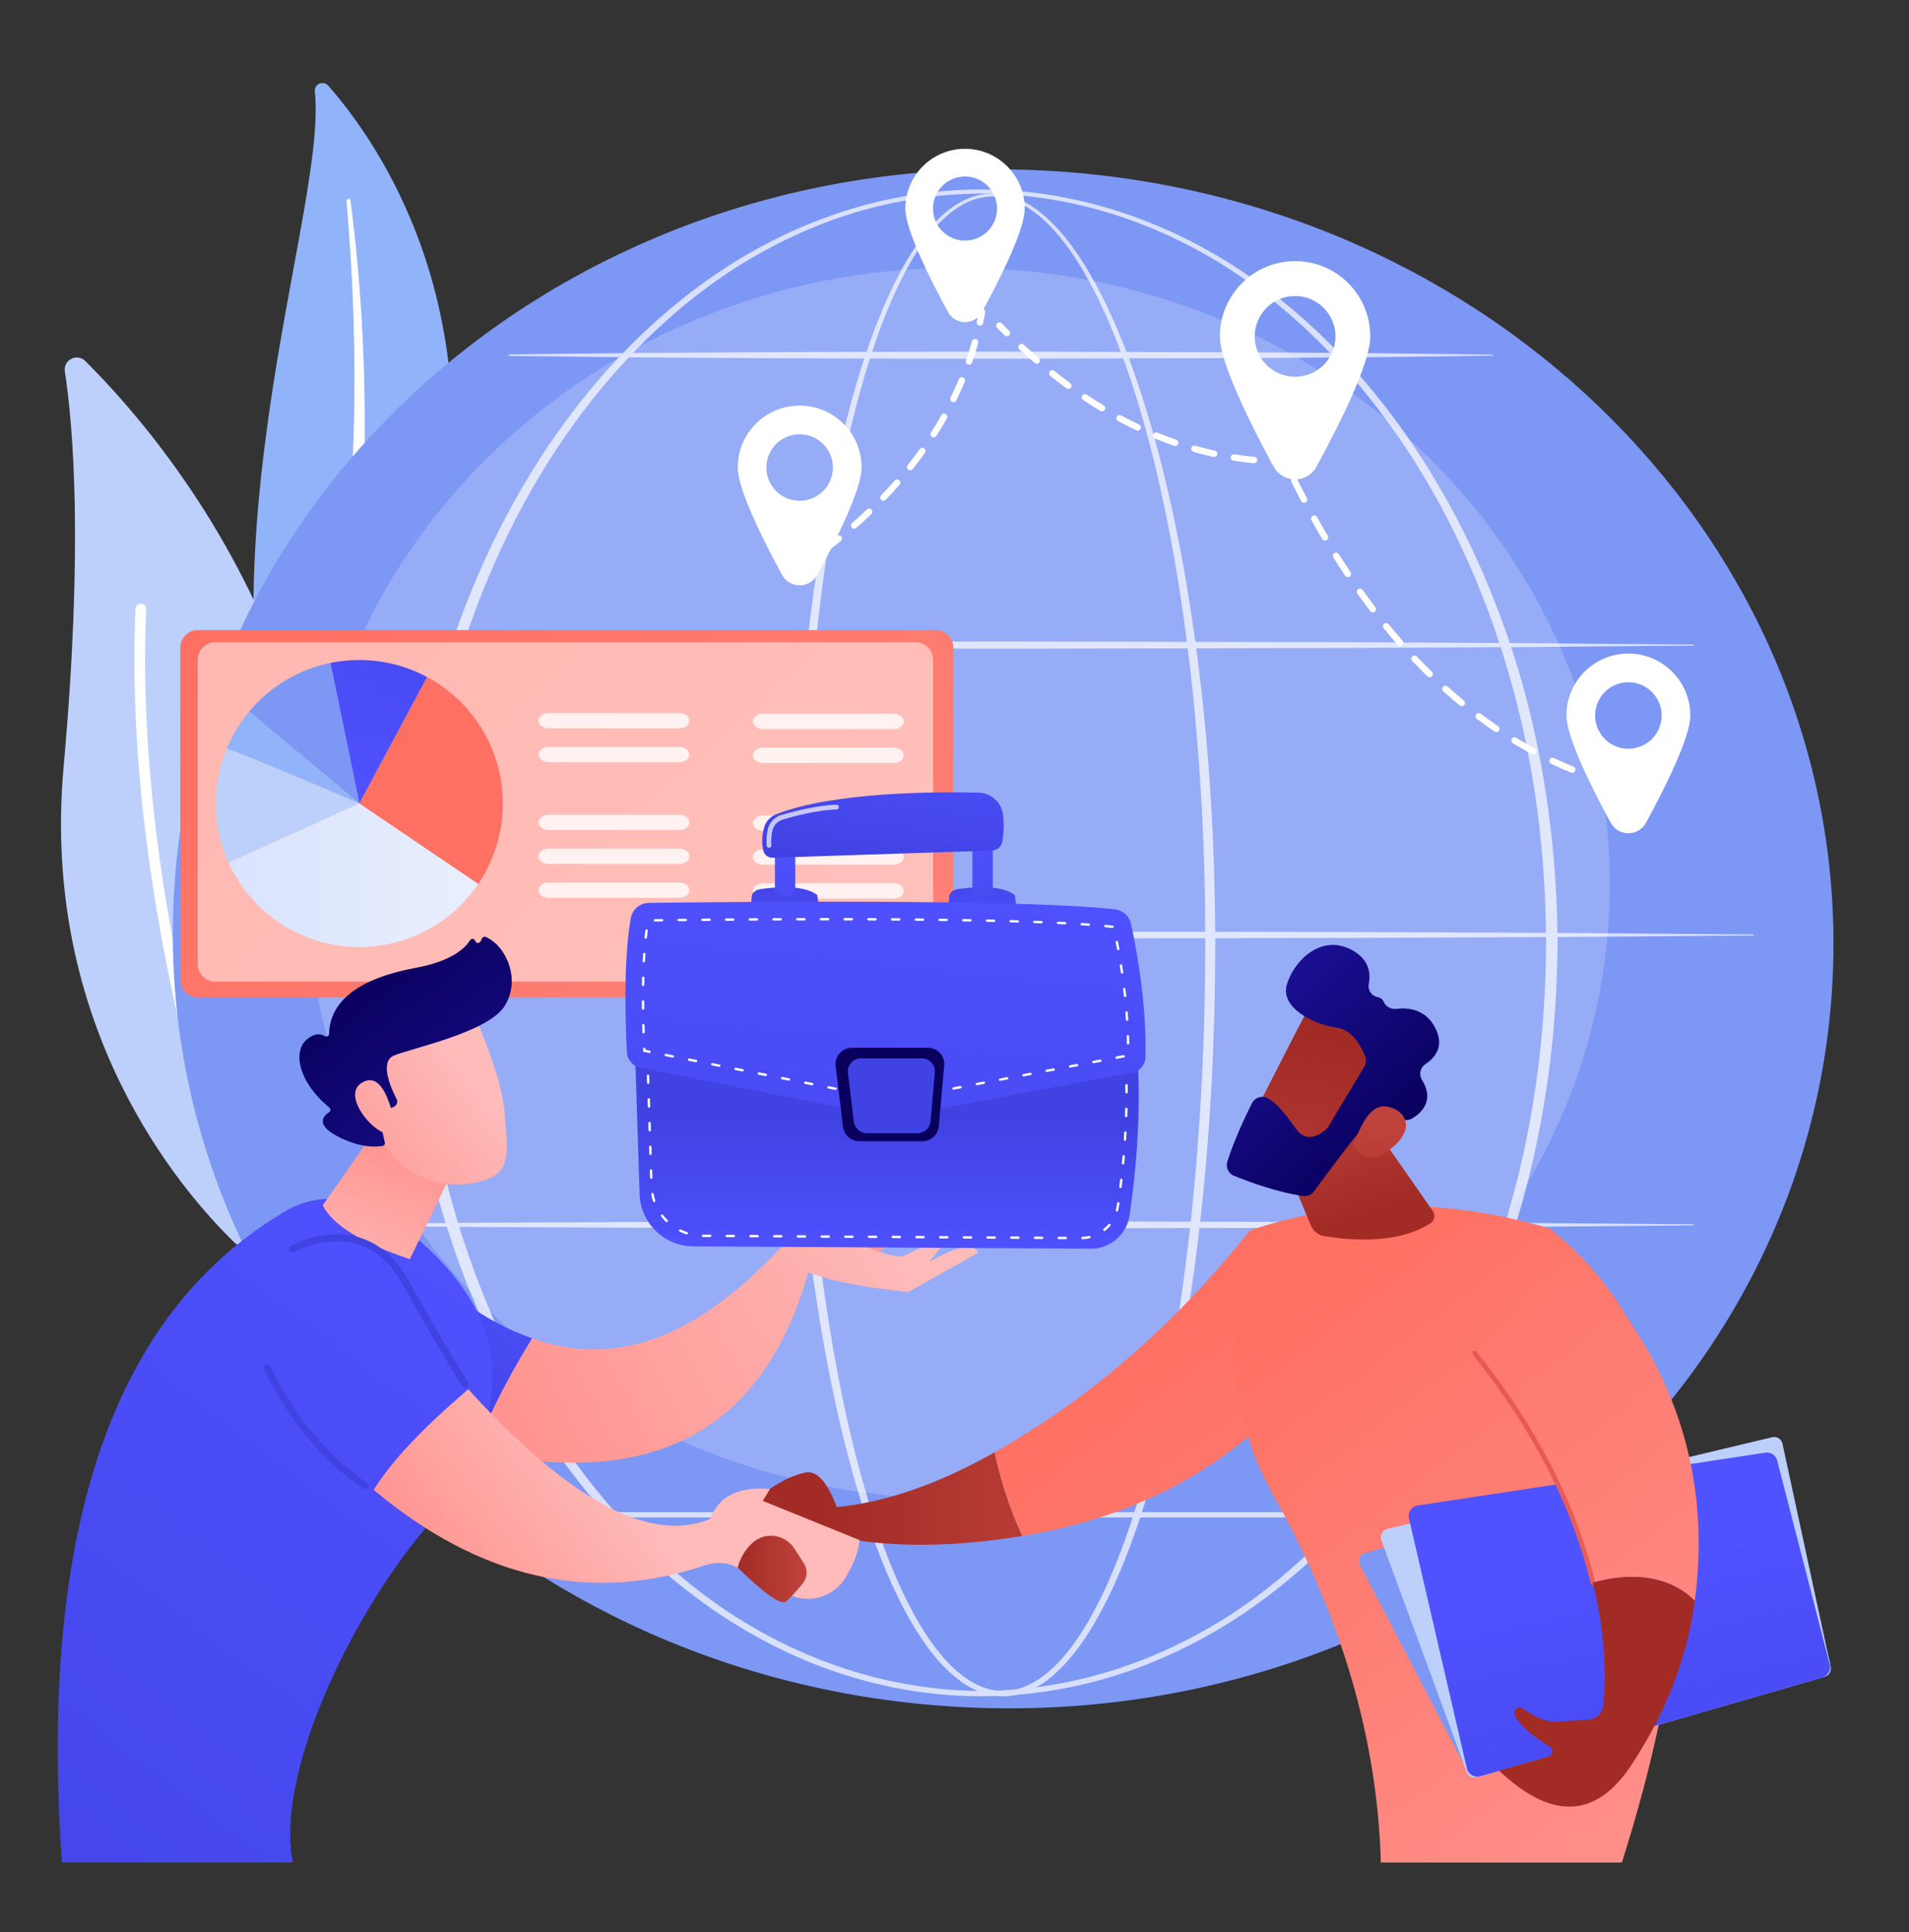 <svg version="1.2" xmlns="http://www.w3.org/2000/svg" viewBox="0 0 2988 3024" width="2988" height="3024">
	<rect x="0" y="0" width="2988" height="3024" fill="#333333" stroke="none"/>
	<title>20943991-ai</title>
	<defs>
		<linearGradient id="g1" x1="1555.9" y1="2958.3" x2="43.6" y2="1288.4" gradientUnits="userSpaceOnUse">
			<stop offset="0" stop-color="#ff928e"/>
			<stop offset="1" stop-color="#fe7062"/>
		</linearGradient>
		<linearGradient id="g2" x1="1297" y1="889.4" x2="1119.6" y2="1050" gradientUnits="userSpaceOnUse">
			<stop offset="0" stop-color="#ff928e"/>
			<stop offset="1" stop-color="#fe7062"/>
		</linearGradient>
		<linearGradient id="g3" x1="440.7" y1="1216.1" x2="665.9" y2="674.4" gradientUnits="userSpaceOnUse">
			<stop offset="0" stop-color="#4f52ff"/>
			<stop offset="1" stop-color="#4042e2"/>
		</linearGradient>
		<linearGradient id="g4" x1="357.6" y1="1255.6" x2="748.4" y2="1255.6" gradientUnits="userSpaceOnUse">
			<stop offset="0" stop-color="#dae3fe"/>
			<stop offset="1" stop-color="#e9effd"/>
		</linearGradient>
		<linearGradient id="g5" x1="1283.1" y1="2271.3" x2="1720.8" y2="2271.3" gradientUnits="userSpaceOnUse">
			<stop offset="0" stop-color="#a22b25"/>
			<stop offset="1" stop-color="#c0423c"/>
		</linearGradient>
		<linearGradient id="g6" x1="2309" y1="3336.3" x2="1512.4" y2="2292.1" gradientUnits="userSpaceOnUse">
			<stop offset="0" stop-color="#ff928e"/>
			<stop offset="1" stop-color="#fe7062"/>
		</linearGradient>
		<linearGradient id="g7" x1="958.8" y1="2056.6" x2="729.5" y2="2290.5" gradientUnits="userSpaceOnUse">
			<stop offset="0" stop-color="#4f52ff"/>
			<stop offset="1" stop-color="#4042e2"/>
		</linearGradient>
		<linearGradient id="g8" x1="1557.8" y1="2102.1" x2="871.1" y2="2443.7" gradientUnits="userSpaceOnUse">
			<stop offset="0" stop-color="#febbba"/>
			<stop offset="1" stop-color="#ff928e"/>
		</linearGradient>
		<linearGradient id="g9" x1="1459.8" y1="1893.9" x2="1372.9" y2="1984.6" gradientUnits="userSpaceOnUse">
			<stop offset="0" stop-color="#febbba"/>
			<stop offset="1" stop-color="#ff928e"/>
		</linearGradient>
		<linearGradient id="g10" x1="1455.5" y1="1999.1" x2="808.6" y2="2320.9" gradientUnits="userSpaceOnUse">
			<stop offset="0" stop-color="#febbba"/>
			<stop offset="1" stop-color="#ff928e"/>
		</linearGradient>
		<linearGradient id="g11" x1="1068.6" y1="2095.8" x2="3.7" y2="3500.5" gradientUnits="userSpaceOnUse">
			<stop offset="0" stop-color="#4f52ff"/>
			<stop offset="1" stop-color="#4042e2"/>
		</linearGradient>
		<linearGradient id="g12" x1="461.2" y1="2000.6" x2="552.5" y2="1751.4" gradientUnits="userSpaceOnUse">
			<stop offset="0" stop-color="#febbba"/>
			<stop offset="1" stop-color="#ff928e"/>
		</linearGradient>
		<linearGradient id="g13" x1="1153.3" y1="2557.1" x2="868.5" y2="2766.5" gradientUnits="userSpaceOnUse">
			<stop offset="0" stop-color="#febbba"/>
			<stop offset="1" stop-color="#ff928e"/>
		</linearGradient>
		<linearGradient id="g14" x1="1136.3" y1="1363.9" x2="969.6" y2="1650.6" gradientUnits="userSpaceOnUse">
			<stop offset="0" stop-color="#4f52ff"/>
			<stop offset="1" stop-color="#4042e2"/>
		</linearGradient>
		<linearGradient id="g15" x1="1183.9" y1="1421.2" x2="1023.5" y2="1697" gradientUnits="userSpaceOnUse">
			<stop offset="0" stop-color="#4f52ff"/>
			<stop offset="1" stop-color="#4042e2"/>
		</linearGradient>
		<linearGradient id="g16" x1="834.3" y1="1806.3" x2="588.1" y2="1994.6" gradientUnits="userSpaceOnUse">
			<stop offset="0" stop-color="#febbba"/>
			<stop offset="1" stop-color="#ff928e"/>
		</linearGradient>
		<linearGradient id="g17" x1="709.2" y1="1390.8" x2="956.3" y2="1708.8" gradientUnits="userSpaceOnUse">
			<stop offset="0" stop-color="#09005d"/>
			<stop offset="1" stop-color="#1a0f91"/>
		</linearGradient>
		<linearGradient id="g18" x1="711.1" y1="1697.9" x2="513" y2="1849.4" gradientUnits="userSpaceOnUse">
			<stop offset="0" stop-color="#febbba"/>
			<stop offset="1" stop-color="#ff928e"/>
		</linearGradient>
		<linearGradient id="g19" x1="1154.6" y1="2401.8" x2="1260.5" y2="2401.8" gradientUnits="userSpaceOnUse">
			<stop offset="0" stop-color="#a22b25"/>
			<stop offset="1" stop-color="#c0423c"/>
		</linearGradient>
		<linearGradient id="g20" x1="2354.1" y1="3186.2" x2="1670.5" y2="2290" gradientUnits="userSpaceOnUse">
			<stop offset="0" stop-color="#ff928e"/>
			<stop offset="1" stop-color="#fe7062"/>
		</linearGradient>
		<linearGradient id="g21" x1="2043.6" y1="1930.5" x2="1976.6" y2="1729.3" gradientUnits="userSpaceOnUse">
			<stop offset="0" stop-color="#a22b25"/>
			<stop offset="1" stop-color="#c0423c"/>
		</linearGradient>
		<linearGradient id="g22" x1="2814.8" y1="2381" x2="2963.6" y2="3048.4" gradientUnits="userSpaceOnUse">
			<stop offset="0" stop-color="#4f52ff"/>
			<stop offset="1" stop-color="#4042e2"/>
		</linearGradient>
		<linearGradient id="g23" x1="2789.4" y1="2884.6" x2="2066.1" y2="1936.4" gradientUnits="userSpaceOnUse">
			<stop offset="0" stop-color="#ff928e"/>
			<stop offset="1" stop-color="#fe7062"/>
		</linearGradient>
		<linearGradient id="g24" x1="2903.2" y1="1845.4" x2="2478.4" y2="2510.2" gradientUnits="userSpaceOnUse">
			<stop offset="0" stop-color="#e1473d"/>
			<stop offset="1" stop-color="#e9605a"/>
		</linearGradient>
		<linearGradient id="g25" x1="2397.4" y1="2379.2" x2="2471.7" y2="1677.5" gradientUnits="userSpaceOnUse">
			<stop offset="0" stop-color="#a22b25"/>
			<stop offset="1" stop-color="#c0423c"/>
		</linearGradient>
		<linearGradient id="g26" x1="1976.6" y1="1609.7" x2="1913.4" y2="1981.1" gradientUnits="userSpaceOnUse">
			<stop offset="0" stop-color="#a22b25"/>
			<stop offset="1" stop-color="#c0423c"/>
		</linearGradient>
		<linearGradient id="g27" x1="2299" y1="1670.4" x2="2099" y2="1457.9" gradientUnits="userSpaceOnUse">
			<stop offset="0" stop-color="#09005d"/>
			<stop offset="1" stop-color="#1a0f91"/>
		</linearGradient>
		<linearGradient id="g28" x1="2191.9" y1="1990.2" x2="2201.8" y2="1761.8" gradientUnits="userSpaceOnUse">
			<stop offset="0" stop-color="#a22b25"/>
			<stop offset="1" stop-color="#c0423c"/>
		</linearGradient>
		<linearGradient id="g29" x1="990.8" y1="1971.5" x2="990.8" y2="1747.3" gradientUnits="userSpaceOnUse">
			<stop offset="0" stop-color="#4f52ff"/>
			<stop offset="1" stop-color="#4042e2"/>
		</linearGradient>
		<linearGradient id="g30" x1="1175" y1="1468.6" x2="1171" y2="1372" gradientUnits="userSpaceOnUse">
			<stop offset="0" stop-color="#4f52ff"/>
			<stop offset="1" stop-color="#4042e2"/>
		</linearGradient>
		<linearGradient id="g31" x1="1245.3" y1="1305.1" x2="1268" y2="1621.5" gradientUnits="userSpaceOnUse">
			<stop offset="0" stop-color="#4f52ff"/>
			<stop offset="1" stop-color="#4042e2"/>
		</linearGradient>
		<linearGradient id="g32" x1="1483.6" y1="1457.5" x2="1479.6" y2="1360.9" gradientUnits="userSpaceOnUse">
			<stop offset="0" stop-color="#4f52ff"/>
			<stop offset="1" stop-color="#4042e2"/>
		</linearGradient>
		<linearGradient id="g33" x1="1553.3" y1="1283" x2="1576.1" y2="1599.4" gradientUnits="userSpaceOnUse">
			<stop offset="0" stop-color="#4f52ff"/>
			<stop offset="1" stop-color="#4042e2"/>
		</linearGradient>
		<linearGradient id="g34" x1="1591.8" y1="1157.4" x2="1561.4" y2="1380.7" gradientUnits="userSpaceOnUse">
			<stop offset="0" stop-color="#4f52ff"/>
			<stop offset="1" stop-color="#4042e2"/>
		</linearGradient>
		<linearGradient id="g35" x1="1826.1" y1="1355.6" x2="1714.7" y2="2396" gradientUnits="userSpaceOnUse">
			<stop offset="0" stop-color="#4f52ff"/>
			<stop offset="1" stop-color="#4042e2"/>
		</linearGradient>
		<linearGradient id="g36" x1="1389.3" y1="1489.8" x2="2005.1" y2="375.3" gradientUnits="userSpaceOnUse">
			<stop offset="0" stop-color="#09005d"/>
			<stop offset="1" stop-color="#1a0f91"/>
		</linearGradient>
		<linearGradient id="g37" x1="1465.3" y1="1477.1" x2="1465.3" y2="1557.5" gradientUnits="userSpaceOnUse">
			<stop offset="0" stop-color="#4f52ff"/>
			<stop offset="1" stop-color="#4042e2"/>
		</linearGradient>
	</defs>
	<style>
		.s0 { fill: #91b3fa } 
		.s1 { mix-blend-mode: soft-light;fill: #ffffff } 
		.s2 { fill: #bdd0fb } 
		.s3 { fill: #7d97f4 } 
		.s4 { opacity: .2;fill: #ffffff } 
		.s5 { fill: #ffffff } 
		.s6 { fill: url(#g1) } 
		.s7 { opacity: .5;fill: #ffffff } 
		.s8 { fill: url(#g2) } 
		.s9 { fill: url(#g3) } 
		.s10 { fill: url(#g4) } 
		.s11 { fill: url(#g5) } 
		.s12 { fill: url(#g6) } 
		.s13 { fill: url(#g7) } 
		.s14 { fill: url(#g8) } 
		.s15 { fill: url(#g9) } 
		.s16 { fill: url(#g10) } 
		.s17 { fill: url(#g11) } 
		.s18 { fill: url(#g12) } 
		.s19 { fill: url(#g13) } 
		.s20 { fill: url(#g14) } 
		.s21 { fill: url(#g15) } 
		.s22 { fill: url(#g16) } 
		.s23 { fill: url(#g17) } 
		.s24 { fill: url(#g18) } 
		.s25 { fill: url(#g19) } 
		.s26 { fill: url(#g20) } 
		.s27 { fill: url(#g21) } 
		.s28 { fill: url(#g22) } 
		.s29 { fill: url(#g23) } 
		.s30 { fill: url(#g24) } 
		.s31 { fill: url(#g25) } 
		.s32 { fill: url(#g26) } 
		.s33 { fill: url(#g27) } 
		.s34 { fill: url(#g28) } 
		.s35 { fill: url(#g29) } 
		.s36 { fill: url(#g30) } 
		.s37 { fill: url(#g31) } 
		.s38 { fill: url(#g32) } 
		.s39 { fill: url(#g33) } 
		.s40 { fill: url(#g34) } 
		.s41 { opacity: .7;fill: #ffffff } 
		.s42 { fill: url(#g35) } 
		.s43 { fill: url(#g36) } 
		.s44 { fill: url(#g37) } 
	</style>
	<g id="Illustration">
		<g id="&lt;Group&gt;">
			<g id="&lt;Group&gt;">
				<path id="&lt;Path&gt;" class="s0" d="m492.8 143.2c-1.2-11.6 13.3-17.8 21-9.1c78.1 88.7 261.2 349.6 169.7 766.2c-114.9 522.7-23.1 726.1 102.8 856.9q-183-73.3-282.9-280.4c-245-508.5 11.2-1127.8-10.6-1333.6z" />
				<path id="&lt;Path&gt;" class="s1" d="m545.1 311.2c1.7-0.2 3.2 1 3.5 2.7c7.8 59.7 13.3 119.8 17.2 180c3.6 60.1 5.3 120.5 5.1 180.8q-0.1 22.7-0.5 45.3c-0.4 15.1-0.8 30.2-1.4 45.2q-1.8 45.3-5.2 90.5c-4.4 60.2-11.2 120.3-18.4 180c-7.3 59.7-14.9 119.1-16.4 178.4c-0.7 29.7 0.2 59.2 3.4 88.5c3.2 29.3 8.6 58.2 16.2 86.6c15.8 56.7 38.4 112.1 68.5 162.7c14.9 25.4 31.7 49.7 50.1 72.7c4.5 5.9 9.4 11.4 14.1 17.1c4.9 5.5 9.8 11.1 14.8 16.5c9.9 11 20.4 21.5 30.9 31.9h0.1c4.4 4.4 4.6 11.6 0.3 16.2c-4.4 4.7-11.7 5-16.4 0.6c-44.6-41.6-84.2-89.4-115.7-142.1c-15.7-26.3-29.5-53.8-41.3-82.1c-5.8-14.1-11.4-28.4-16.4-42.9c-5.2-14.4-9.6-29.1-13.7-43.9c-16.4-59.4-21.6-121.5-19.5-182.4c2-61.1 10.1-121.1 17.9-180.8c8-59.6 15.8-119 21.1-178.7c5.5-59.7 8.5-119.6 10.4-179.5c1.6-60 1.4-120-0.6-180c-1.8-60.1-5.7-120-10.8-179.9c-0.2-1.7 1-3.2 2.7-3.4z" />
			</g>
			<g id="&lt;Group&gt;">
				<g id="&lt;Group&gt;">
					<path id="&lt;Path&gt;" class="s2" d="m415.4 1933.9c-8 19.9-33.8 25.2-49.1 10.2c-84.8-82.6-303.4-337.7-266.7-744.5c30.9-343.6 15-532.8 1.9-618.2c-2.8-18.1 19.1-29.2 32-16.3c143.1 142 571.9 647.9 281.9 1368.8z" />
					<path id="&lt;Path&gt;" class="s1" d="m386.3 1933.1q-0.6 0.4-1.4 0.7c-4.3 1.6-9.2-0.6-10.8-4.9c-1.8-4.9-183.4-496.5-162-976.2c0.3-4.6 4.2-8.2 8.8-8c4.6 0.3 8.2 4.2 8 8.8c-21.3 476.1 159.1 964.6 160.9 969.5c1.4 3.8-0.1 8-3.5 10.1z" />
				</g>
			</g>
			<g id="&lt;Group&gt;">
				<path id="&lt;Path&gt;" class="s3" d="m2868.7 1526.4c-29.2 664.4-634.2 1177.5-1351.4 1146c-717.1-31.4-1274.9-595.6-1245.7-1260c29.2-664.4 634.2-1177.5 1351.3-1146c717.2 31.5 1274.9 595.6 1245.8 1260z" />
				<path id="&lt;Path&gt;" class="s4" d="m2519.7 1382.6c0 532.1-456.6 963.5-1019.9 963.5c-563.3 0-1019.9-431.4-1019.9-963.5c0-532.2 456.6-963.6 1019.9-963.6c563.3 0 1019.9 431.4 1019.9 963.6z" />
				<g id="&lt;Group&gt;" style="opacity: .7">
					<path id="&lt;Compound Path&gt;" fill-rule="evenodd" class="s1" d="m1902.2 1475.3c-0.3 212.3-14.9 425.2-52.3 634.5c-9.5 52.3-20.5 104.4-33.6 155.9c-13.1 51.6-28.3 102.7-46.8 152.6c-18.7 49.8-40.4 98.9-69.9 143.8c-14.8 22.3-31.7 43.6-52.4 61.2c-10.4 8.7-21.8 16.4-34.4 22.1c-12.5 5.6-26.2 9.2-40.1 9.5c-13.8 0.4-27.7-2.4-40.5-7.5c-12.8-5.1-24.5-12.5-35.1-20.9c-21.3-17-38.5-38.1-53.6-60.2c-30-44.6-52-93.6-70.9-143.3c-18.8-49.9-34.1-100.9-47.3-152.4c-13.3-51.6-24.4-103.6-33.9-155.9c-19.1-104.6-32.1-210.2-40.9-316.1c-8.7-105.9-13-212.1-13.6-318.4c-0.2-53.1 1.2-106.2 3.1-159.3c2-53.1 4.9-106.1 8.8-159.1c7.9-105.9 19.6-211.6 37.1-316.4c8.7-52.4 18.9-104.6 31.2-156.3c12.3-51.7 26.6-103 44.4-153.2c8.9-25.1 18.6-49.9 29.8-74.1c11.1-24.2 23.5-47.9 38.1-70.3c14.6-22.3 31.4-43.5 52.4-60.6c10.5-8.4 22-15.8 34.7-20.7c12.6-5.1 26.2-7.6 39.8-7.1c13.6 0.4 27 3.8 39.4 9.2c12.4 5.5 23.8 12.9 34.2 21.4c20.9 16.9 38.2 37.7 53.5 59.5c30.6 43.9 53.6 92.4 73.5 141.6c19.8 49.5 36.1 100.2 50.3 151.4c14.2 51.2 26.2 103 36.6 155.1c41.1 208.7 57.8 421.5 58.4 634zm-15.7 0c0.2-105.9-3.9-211.7-12.7-317.2c-8.6-105.4-21.8-210.6-41.3-314.6c-9.8-52-21.2-103.7-34.7-154.8c-13.6-51.1-29.3-101.6-48.4-150.9c-19.2-49.1-41.5-97.4-71.1-141c-14.9-21.6-31.7-42.2-51.8-58.9c-10.1-8.3-21-15.6-32.9-21c-11.8-5.3-24.5-8.8-37.4-9.2c-13-0.4-25.9 2.2-37.9 7.1c-12 4.9-23 12.1-33 20.4c-20.1 16.7-36.4 37.7-50.6 59.8c-14.1 22.2-26.1 45.7-36.9 69.8c-10.7 24.1-20.1 48.8-28.7 73.8c-17.1 50-30.7 101.1-42.4 152.7c-11.7 51.6-21.3 103.6-29.4 155.9c-16.2 104.6-26.8 210-33.5 315.7c-6.7 105.6-9 211.5-8.8 317.3c-0.3 105.8 3.2 211.7 11.1 317.2c7.9 105.5 20.1 210.8 38.2 315c9.1 52.1 19.8 103.9 32.5 155.2c12.8 51.3 27.6 102.1 45.8 151.6c18.4 49.4 39.8 98 68.8 141.8c14.5 21.7 31.1 42.3 51.2 58.6c10.1 8.1 21 15.1 32.8 19.9c11.8 4.8 24.4 7.5 37.1 7c12.7-0.3 25.1-3.6 36.7-9c11.6-5.3 22.3-12.7 32.2-21.1c19.6-16.8 35.9-37.7 50.2-59.6c28.4-44.1 49.6-92.8 67.7-142.2c18-49.7 32.6-100.5 45.3-151.8c12.6-51.3 23.1-103.2 32.1-155.3c18-104.2 30-209.5 38-315c8.1-105.5 11.8-211.4 11.8-317.2z" />
					<path id="&lt;Compound Path&gt;" fill-rule="evenodd" class="s1" d="m2438 1475.3c-0.8 136.7-18.3 273.5-55 405.4c-37.2 131.6-93.4 258.2-169.6 371.9c-38.1 56.7-81.3 110.2-129.6 158.7c-48.2 48.4-101.6 91.9-159.5 128.4c-58 36.3-120.6 65.3-186.1 85.1c-65.5 19.7-133.9 30-202.3 30.1c-68.4 0-136.8-10.3-202.4-30c-65.5-19.6-128.2-48.7-186.2-84.9c-58-36.4-111.4-79.9-159.7-128.3c-48.4-48.5-91.7-101.9-129.9-158.7c-76.4-113.6-132.6-240.3-170.1-371.9c-18.4-66-32.1-133.2-41.1-201.1c-9.1-67.9-13.6-136.3-13.9-204.7c0.3-68.5 4.9-136.9 14-204.8c9.1-67.8 22.8-135.1 41.3-201c37.5-131.6 93.9-258.1 170.3-371.7c38.3-56.7 81.5-110.1 129.9-158.5c48.3-48.3 101.7-91.7 159.6-128c58-36.2 120.7-65 186.1-84.7c65.5-19.7 133.7-30 202.1-30.1c68.3 0.1 136.6 10.5 202 30.3c65.4 19.7 128 48.6 185.9 84.8c57.9 36.3 111.3 79.8 159.5 128.2c48.3 48.4 91.5 101.7 129.6 158.5c76.3 113.5 132.5 240 169.9 371.5c36.7 131.9 54.3 268.7 55.2 405.5zm-18.1 0c-0.2-135.3-17-270.6-52.7-401.2c-35.9-130.3-89.9-256.1-164.2-369.2c-37.2-56.6-79.4-109.8-126.7-158.3c-47.3-48.3-99.5-92-156.6-128.4c-57.2-36.2-119-65.3-183.8-84.9c-64.7-19.7-132.3-30.1-200-30.3c-67.7 0.3-135.3 10.7-200 30.4c-64.7 19.8-126.4 48.9-183.6 85.1c-57 36.4-109.2 80.2-156.4 128.6c-47.2 48.4-89.3 101.7-126.4 158.2c-74.2 113.1-128.1 238.9-163.8 369.2c-17.8 65.2-30.7 131.6-39.4 198.6c-8.8 67-13.1 134.6-13.2 202.2c0.2 67.5 4.5 135.1 13.3 202.1c8.8 66.9 21.7 133.4 39.5 198.6c35.8 130.2 89.8 255.9 164.1 368.9c37.1 56.4 79.2 109.7 126.4 158c47.2 48.3 99.3 92.1 156.4 128.4c57.1 36.1 118.8 65 183.4 84.7c64.6 19.8 132.1 30.3 199.7 30.6c67.6-0.3 135.1-10.7 199.7-30.4c64.7-19.7 126.4-48.6 183.6-84.6c57.1-36.3 109.3-80 156.6-128.3c47.3-48.3 89.5-101.5 126.7-158c74.4-113 128.5-238.7 164.5-369c35.7-130.5 52.7-265.8 52.9-401z" />
					<path id="&lt;Path&gt;" class="s1" d="m483.3 1008.5l270.9-2.2l270.9-1.3l541.8-1l541.8 1.1l270.9 1.4l270.9 2.3c0.4 0.1 0.8 0.4 0.8 0.9c0 0.4-0.4 0.7-0.8 0.7l-270.9 2.4l-270.9 1.4l-541.8 1.1l-541.8-1l-270.9-1.3l-270.9-2.2c-0.7 0-1.2-0.5-1.2-1.2c0-0.6 0.5-1.1 1.2-1.1z" />
					<path id="&lt;Path&gt;" class="s1" d="m797.5 554.7c64.1-1 128.3-1.4 192.4-2.2l192.3-1.2c64.1-0.5 128.2-0.5 192.3-0.6l192.4-0.4l384.6 1.1l192.4 1.3c64.1 0.9 128.2 1.3 192.3 2.4c0.4 0 0.8 0.4 0.8 0.8c0 0.4-0.4 0.8-0.8 0.8c-64.1 1.1-128.2 1.6-192.3 2.4l-192.4 1.3l-384.6 1.1l-192.4-0.3c-64.1-0.2-128.2-0.2-192.3-0.7l-192.3-1.2c-64.1-0.8-128.3-1.2-192.4-2.2c-0.6 0-1.1-0.6-1.1-1.2c0-0.7 0.5-1.2 1.1-1.2z" />
					<path id="&lt;Path&gt;" class="s1" d="m389.1 1462.2l294.4-2.2l294.5-1.2l588.9-1l588.8 1.1l294.5 1.3l294.4 2.4c0.5 0 0.8 0.4 0.8 0.8c0 0.4-0.4 0.8-0.8 0.8l-294.4 2.3l-294.5 1.4l-588.8 1.1l-588.9-1l-294.5-1.3l-294.4-2.1c-0.6 0-1.2-0.6-1.2-1.2c0-0.7 0.6-1.2 1.2-1.2z" />
					<path id="&lt;Path&gt;" class="s1" d="m483.3 1915.9l270.9-2.2l270.9-1.2l541.8-1l541.8 1.1l270.9 1.4l270.9 2.3c0.4 0 0.8 0.4 0.8 0.8c0 0.5-0.4 0.8-0.8 0.8l-270.9 2.4l-270.9 1.3l-541.8 1.1l-541.8-1l-270.9-1.2l-270.9-2.2c-0.7 0-1.2-0.5-1.2-1.2c0-0.6 0.5-1.2 1.2-1.2z" />
					<path id="&lt;Path&gt;" class="s1" d="m2375 2375h-1538.7c-2.3 0-4.2-1.8-4.2-4.1c0-2.3 1.9-4.2 4.2-4.2h1538.7c2.3 0 4.1 1.9 4.1 4.2c0 2.3-1.8 4.1-4.1 4.1z" />
				</g>
			</g>
			<g id="&lt;Group&gt;">
				<g id="&lt;Group&gt;">
					<path id="&lt;Path&gt;" class="s5" d="m1248.5 895.8c-1.6 0-3.1-0.8-4.1-2.2c-1.6-2.3-1-5.4 1.3-7q6.9-4.7 13.7-9.5c2.2-1.6 5.4-1.1 7 1.2c1.6 2.3 1 5.4-1.2 7q-6.8 4.8-13.8 9.6c-0.9 0.6-1.9 0.9-2.9 0.9z" />
					<path id="&lt;Compound Path&gt;" class="s5" d="m1287.9 867.5c-1.6 0-3.1-0.7-4.1-2c-1.6-2.2-1.2-5.4 1-7c8.4-6.4 16.8-12.9 24.8-19.5c2.1-1.7 5.3-1.4 7.1 0.7c1.7 2.2 1.4 5.3-0.8 7.1c-8.1 6.6-16.5 13.2-25 19.7c-0.9 0.7-2 1-3 1zm49.1-40c-1.4 0-2.8-0.6-3.8-1.7c-1.8-2.1-1.6-5.3 0.4-7.1c8-7 15.8-14.2 23.3-21.3c2-1.9 5.2-1.8 7.1 0.2c1.9 2 1.8 5.2-0.2 7.1c-7.6 7.2-15.5 14.4-23.5 21.5c-1 0.9-2.2 1.3-3.3 1.3zm45.8-43.8c-1.2 0-2.5-0.4-3.5-1.4c-2-1.9-2-5.1-0.1-7.1c7.3-7.6 14.5-15.3 21.3-23.1c1.8-2.1 5-2.3 7.1-0.4c2.1 1.8 2.3 5 0.4 7c-6.9 7.9-14.1 15.8-21.6 23.5c-1 1-2.3 1.5-3.6 1.5zm41.8-47.6c-1.1 0-2.2-0.3-3.1-1c-2.2-1.8-2.5-4.9-0.8-7.1c6.5-8.2 12.9-16.7 18.9-25.1c1.6-2.2 4.8-2.7 7-1.1c2.3 1.6 2.8 4.7 1.2 7c-6.1 8.5-12.6 17.1-19.3 25.5c-0.9 1.2-2.4 1.8-3.9 1.8zm36.9-51.5c-1 0-1.9-0.2-2.7-0.8c-2.4-1.5-3.1-4.6-1.6-6.9c5.7-8.8 11.1-17.9 16.2-27c1.3-2.4 4.4-3.2 6.8-1.9c2.4 1.4 3.3 4.4 1.9 6.8c-5.1 9.3-10.7 18.5-16.4 27.5c-1 1.5-2.6 2.3-4.2 2.3zm30.9-55.3q-1.1 0-2.2-0.5c-2.5-1.2-3.5-4.2-2.3-6.7c4.6-9.4 8.9-19 12.9-28.6c1.1-2.6 4-3.8 6.6-2.7c2.5 1.1 3.8 4 2.7 6.6c-4.1 9.7-8.5 19.5-13.1 29.1c-0.9 1.8-2.7 2.8-4.6 2.8zm24.3-58.5q-0.8 0-1.6-0.2c-2.7-0.9-4-3.8-3.1-6.4c3.4-9.8 6.5-19.9 9.3-30c0.8-2.6 3.5-4.2 6.2-3.4c2.7 0.7 4.2 3.5 3.5 6.1c-2.9 10.3-6.1 20.6-9.5 30.6c-0.8 2-2.7 3.3-4.8 3.3z" />
					<path id="&lt;Path&gt;" class="s5" d="m1533.8 509.8q-0.6 0-1.1-0.1c-2.7-0.6-4.4-3.3-3.8-6c1.1-5.4 2.2-10.8 3.2-16.2c0.5-2.8 3.1-4.6 5.8-4.1c2.8 0.5 4.6 3.1 4.1 5.9c-1 5.5-2.1 11-3.3 16.5c-0.5 2.4-2.6 4-4.9 4z" />
				</g>
				<g id="&lt;Group&gt;">
					<path id="&lt;Path&gt;" class="s5" d="m1576 526.3c-1.2 0-2.5-0.4-3.5-1.4q-5.9-5.9-11.9-11.9c-1.9-2-1.9-5.2 0.1-7.1c2-1.9 5.1-1.9 7.1 0.1q5.9 5.9 11.8 11.8c1.9 1.9 2 5.1 0 7c-1 1-2.3 1.5-3.6 1.5z" />
					<path id="&lt;Compound Path&gt;" class="s5" d="m1962.8 725q-0.2 0-0.4 0c-10.6-1-21.3-2.3-31.8-4c-2.7-0.4-4.6-3-4.1-5.7c0.4-2.8 2.9-4.6 5.7-4.2c10.3 1.6 20.7 2.9 31.1 3.9c2.8 0.3 4.8 2.7 4.5 5.5c-0.2 2.6-2.4 4.5-5 4.5zm-62.5-9.8q-0.6 0-1.1-0.1c-10.3-2.3-20.8-4.9-31-7.8c-2.7-0.7-4.2-3.5-3.5-6.2c0.8-2.6 3.5-4.2 6.2-3.4c10.1 2.8 20.3 5.4 30.4 7.6c2.8 0.6 4.5 3.3 3.9 6c-0.5 2.3-2.6 3.9-4.9 3.9zm-61-17.2q-0.8 0-1.6-0.3c-10-3.4-20-7.2-29.9-11.3c-2.6-1-3.8-4-2.8-6.5c1.1-2.6 4-3.8 6.6-2.8c9.7 4 19.6 7.8 29.4 11.2c2.6 0.9 4 3.7 3.1 6.3c-0.8 2.1-2.7 3.4-4.8 3.4zm-58.6-24q-1.1 0-2.2-0.5c-9.5-4.5-19.1-9.4-28.5-14.5c-2.4-1.3-3.3-4.3-2-6.8c1.3-2.4 4.4-3.3 6.8-2c9.3 5 18.7 9.8 28 14.2c2.5 1.2 3.6 4.2 2.4 6.7c-0.9 1.8-2.7 2.9-4.5 2.9zm-55.8-30.1c-0.9 0-1.8-0.2-2.6-0.7c-9-5.5-18-11.2-26.9-17.2c-2.3-1.5-2.9-4.6-1.4-6.9c1.6-2.3 4.7-2.9 7-1.4c8.7 5.9 17.7 11.5 26.5 16.9c2.4 1.4 3.2 4.5 1.7 6.9c-0.9 1.5-2.6 2.4-4.3 2.4zm-52.7-35.2c-1 0-2-0.3-2.9-1c-8.5-6.2-17-12.7-25.4-19.3c-2.1-1.7-2.5-4.9-0.8-7.1c1.8-2.1 4.9-2.5 7.1-0.8c8.2 6.6 16.7 13 25 19.1c2.2 1.7 2.7 4.8 1.1 7.1c-1 1.3-2.5 2-4.1 2zm-49.5-39.4c-1.2 0-2.4-0.4-3.3-1.2c-7.9-6.8-15.9-14-23.8-21.2c-2.1-1.9-2.2-5.1-0.3-7.1c1.9-2.1 5.1-2.2 7.1-0.3c7.8 7.2 15.7 14.2 23.5 20.9c2.1 1.9 2.4 5 0.6 7.1c-1 1.2-2.4 1.8-3.8 1.8z" />
					<path id="&lt;Path&gt;" class="s5" d="m2011.2 727.4q0 0 0 0c-5.6 0-11.3-0.1-16.9-0.3c-2.7-0.1-4.9-2.4-4.8-5.2c0.1-2.8 2.3-5 5.2-4.9c5.5 0.2 11 0.3 16.5 0.4c2.8 0 5.1 2.2 5 5c0 2.8-2.2 5-5 5z" />
				</g>
				<g id="&lt;Group&gt;">
					<path id="&lt;Path&gt;" class="s5" d="m2011 726.5c-1.9 0-3.7-1.1-4.6-2.9q-3.5-7.6-7-15.3c-1.2-2.5-0.1-5.5 2.4-6.6c2.6-1.2 5.5-0.1 6.7 2.5q3.5 7.6 7 15.1c1.2 2.5 0.1 5.5-2.4 6.7q-1 0.5-2.1 0.5z" />
					<path id="&lt;Compound Path&gt;" class="s5" d="m2461 1209.7q-1 0-1.9-0.4c-10.5-4.3-21-8.9-31.2-13.8c-2.5-1.2-3.6-4.1-2.4-6.6c1.2-2.6 4.2-3.6 6.7-2.4c10.1 4.7 20.4 9.3 30.7 13.5c2.5 1.1 3.8 4 2.7 6.6c-0.8 1.9-2.7 3.1-4.6 3.1zm-61.1-28.9c-0.8 0-1.6-0.2-2.4-0.6c-9.9-5.4-19.8-11-29.5-16.9c-2.4-1.5-3.2-4.6-1.7-6.9c1.4-2.4 4.5-3.2 6.9-1.7c9.6 5.8 19.4 11.4 29.1 16.6c2.4 1.3 3.4 4.4 2 6.8c-0.9 1.7-2.6 2.7-4.4 2.7zm-57.8-35c-1 0-1.9-0.3-2.8-0.9c-9.3-6.3-18.6-12.9-27.7-19.7c-2.2-1.7-2.7-4.8-1-7.1c1.6-2.2 4.8-2.6 7-1c9 6.7 18.1 13.3 27.3 19.5c2.3 1.5 2.9 4.6 1.4 6.9c-1 1.5-2.6 2.3-4.2 2.3zm-54.1-40.5c-1.1 0-2.3-0.4-3.2-1.1c-8.6-7.2-17.3-14.6-25.8-22.2c-2-1.9-2.2-5.1-0.3-7.1c1.8-2.1 5-2.2 7.1-0.4c8.3 7.5 16.8 14.9 25.4 21.9c2.1 1.8 2.4 4.9 0.7 7.1c-1 1.2-2.5 1.8-3.9 1.8zm-50.2-45.2c-1.3 0-2.6-0.5-3.5-1.4c-8-7.8-16-16-23.9-24.3c-1.9-2-1.8-5.2 0.3-7.1c2-1.9 5.1-1.8 7.1 0.2c7.7 8.2 15.6 16.3 23.5 24c2 2 2 5.1 0.1 7.1c-1 1-2.3 1.5-3.6 1.5zm-46.4-49.1c-1.4 0-2.8-0.6-3.8-1.7c-7.3-8.5-14.7-17.2-21.9-26c-1.7-2.2-1.4-5.3 0.8-7.1c2.1-1.7 5.3-1.4 7 0.7c7.1 8.8 14.4 17.4 21.7 25.8c1.8 2 1.6 5.2-0.5 7c-1 0.9-2.1 1.3-3.3 1.3zm-42.6-52.5c-1.5 0-3-0.7-4-2c-6.8-8.9-13.5-18.1-20.1-27.3c-1.6-2.3-1.1-5.4 1.2-7c2.3-1.7 5.4-1.1 7 1.1c6.5 9.2 13.2 18.4 19.9 27.2c1.6 2.2 1.2 5.3-1 7c-0.9 0.7-2 1-3 1zm-39.1-55.1c-1.6 0-3.2-0.8-4.2-2.2c-6.2-9.3-12.3-18.9-18.4-28.6c-1.4-2.3-0.7-5.4 1.6-6.9c2.4-1.5 5.5-0.7 6.9 1.6c6 9.6 12.2 19.1 18.3 28.3c1.5 2.3 0.9 5.4-1.4 7c-0.9 0.5-1.9 0.8-2.8 0.8zm-35.8-57.3c-1.7 0-3.4-0.9-4.4-2.5c-5.6-9.6-11.3-19.5-16.8-29.4c-1.3-2.5-0.5-5.5 2-6.9c2.4-1.3 5.4-0.4 6.8 2c5.5 9.9 11.1 19.7 16.7 29.2c1.4 2.4 0.6 5.5-1.8 6.9c-0.8 0.5-1.7 0.7-2.5 0.7zm-32.8-59.1c-1.8 0-3.6-1-4.5-2.7c-5.2-9.9-10.4-20.1-15.4-30.2c-1.2-2.5-0.2-5.5 2.3-6.7c2.4-1.2 5.5-0.2 6.7 2.2c5 10.1 10.1 20.2 15.3 30c1.3 2.5 0.3 5.5-2.1 6.8c-0.8 0.4-1.6 0.6-2.3 0.6z" />
					<path id="&lt;Path&gt;" class="s5" d="m2508.6 1227.1q-0.8 0-1.6-0.2q-8-2.6-16-5.4c-2.6-0.9-3.9-3.8-3-6.4c0.9-2.6 3.8-4 6.4-3.1q7.8 2.8 15.7 5.3c2.6 0.9 4.1 3.7 3.2 6.3c-0.6 2.2-2.6 3.5-4.7 3.5z" />
				</g>
				<path id="&lt;Compound Path&gt;" fill-rule="evenodd" class="s5" d="m1603.9 326.4c0 33.5-39.2 111.3-66.9 162c-11.4 21-41.7 21-53.1 0c-27.7-50.7-66.9-128.5-66.9-162c0-51.6 41.8-93.5 93.4-93.5c51.7 0 93.5 41.9 93.5 93.5zm-43.3 0c0-27.7-22.4-50.2-50.2-50.2c-27.7 0-50.1 22.5-50.1 50.2c0 27.8 22.4 50.2 50.1 50.2c27.8 0 50.2-22.4 50.2-50.2z" />
				<path id="&lt;Compound Path&gt;" fill-rule="evenodd" class="s5" d="m2144.8 526.5c0 42.1-49.4 140.1-84.2 203.9c-14.5 26.5-52.5 26.5-67 0c-34.8-63.8-84.2-161.8-84.2-203.9c0-65.1 52.7-117.8 117.7-117.8c65 0 117.7 52.7 117.7 117.8zm-54.5 0c0-34.9-28.3-63.2-63.2-63.2c-34.9 0-63.2 28.3-63.2 63.2c0 34.9 28.3 63.2 63.2 63.2c34.9 0 63.2-28.3 63.2-63.2z" />
				<path id="&lt;Compound Path&gt;" fill-rule="evenodd" class="s5" d="m1348.6 731.7c0 34.7-40.8 115.4-69.4 168c-11.9 21.8-43.3 21.8-55.2 0c-28.6-52.6-69.3-133.3-69.3-168c0-53.5 43.4-96.9 96.9-96.9c53.5 0 97 43.4 97 96.9zm-44.9 0c0-28.7-23.3-52-52.1-52c-28.7 0-52.1 23.3-52.1 52c0 28.8 23.4 52.1 52.1 52.1c28.8 0 52.1-23.3 52.1-52.1z" />
				<path id="&lt;Compound Path&gt;" fill-rule="evenodd" class="s5" d="m2645.7 1119.8c0 34.7-40.7 115.4-69.4 168c-11.9 21.8-43.2 21.8-55.2 0c-28.6-52.6-69.3-133.3-69.3-168c0-53.5 43.4-96.9 96.9-96.9c53.6 0 97 43.4 97 96.9zm-44.9 0c0-28.7-23.3-52-52.1-52c-28.7 0-52 23.3-52 52c0 28.8 23.3 52.1 52 52.1c28.8 0 52.1-23.3 52.1-52.1z" />
			</g>
			<g id="&lt;Group&gt;">
				<path id="&lt;Path&gt;" class="s6" d="m1464.7 1561.2h-1155c-15.2 0-27.5-12.3-27.5-27.6v-519.9c0-15.2 12.3-27.5 27.5-27.5h1155c15.2 0 27.5 12.3 27.5 27.5v519.9c0 15.3-12.3 27.6-27.5 27.6z" />
				<path id="&lt;Path&gt;" class="s7" d="m1433 1536.4h-1096c-15.2 0-27.6-12.4-27.6-27.6v-476.1c0-15.3 12.4-27.6 27.6-27.6h1096c15.2 0 27.5 12.3 27.5 27.6v476.1c0 15.2-12.3 27.6-27.5 27.6z" />
				<g id="&lt;Group&gt;">
					<path id="&lt;Path&gt;" class="s8" d="m562.4 1257.6l106.1-198c70.5 37.9 118.5 112.4 118.5 198c0 46.7-14.2 90-38.6 125.9z" />
					<path id="&lt;Path&gt;" class="s9" d="m562.4 1257.6l-45.3-220c14.6-3 29.8-4.6 45.3-4.6c38.4 0 74.5 9.7 106.1 26.6z" />
					<path id="&lt;Path&gt;" class="s3" d="m562.4 1257.6l-172.5-143.8c31.9-38.3 76.4-65.8 127.2-76.2z" />
					<path id="&lt;Path&gt;" class="s10" d="m748.4 1383.5c-40.4 59.6-108.6 98.7-186 98.7c-91.2 0-169.6-54.3-204.8-132.3l204.8-92.3z" />
					<path id="&lt;Path&gt;" class="s0" d="m562.4 1257.6q-127.9-55.2-207.4-86.3c8.7-21 20.5-40.3 34.9-57.5z" />
					<path id="&lt;Path&gt;" class="s2" d="m562.4 1257.6l-204.8 92.3c-12.7-28.2-19.8-59.4-19.8-92.3c0-30.6 6.1-59.7 17.2-86.3q79.5 31.1 207.4 86.3z" />
				</g>
				<g id="&lt;Group&gt;" style="opacity: .8">
					<path id="&lt;Path&gt;" class="s5" d="m1079 1128c0 6.6-6.9 12-15.5 12h-205c-8.5 0-15.5-5.4-15.5-12c0-6.6 7-12 15.5-12h205c8.6 0 15.5 5.4 15.5 12z" />
					<path id="&lt;Path&gt;" class="s5" d="m1079 1181.1c0 6.6-6.9 11.9-15.5 11.9h-205c-8.5 0-15.5-5.3-15.5-11.9c0-6.7 7-12 15.5-12h205c8.6 0 15.5 5.3 15.5 12z" />
					<path id="&lt;Path&gt;" class="s5" d="m1079 1393.2c0 6.7-6.9 12-15.5 12h-205c-8.5 0-15.5-5.3-15.5-12c0-6.6 7-11.9 15.5-11.9h205c8.6 0 15.5 5.3 15.5 11.9z" />
					<path id="&lt;Path&gt;" class="s5" d="m1079 1340.2c0 6.6-6.9 12-15.5 12h-205c-8.5 0-15.5-5.4-15.5-12c0-6.6 7-12 15.5-12h205c8.6 0 15.5 5.4 15.5 12z" />
					<path id="&lt;Path&gt;" class="s5" d="m1079 1287.1c0 6.7-6.9 12-15.5 12h-205c-8.5 0-15.5-5.3-15.5-12c0-6.6 7-11.9 15.5-11.9h205c8.6 0 15.5 5.3 15.5 11.9z" />
				</g>
				<g id="&lt;Group&gt;" style="opacity: .8">
					<path id="&lt;Path&gt;" class="s5" d="m1414.5 1129.1c0 6.6-6.9 12-15.5 12h-205c-8.6 0-15.5-5.4-15.5-12c0-6.6 6.9-11.9 15.5-11.9h205c8.6 0 15.5 5.3 15.5 11.9z" />
					<path id="&lt;Path&gt;" class="s5" d="m1414.5 1182.2c0 6.6-6.9 12-15.5 12h-205c-8.6 0-15.5-5.4-15.5-12c0-6.6 6.9-12 15.5-12h205c8.6 0 15.5 5.4 15.5 12z" />
					<path id="&lt;Path&gt;" class="s5" d="m1414.5 1394.4c0 6.6-6.9 11.9-15.5 11.9h-205c-8.6 0-15.5-5.3-15.5-11.9c0-6.7 6.9-12 15.5-12h205c8.6 0 15.5 5.3 15.5 12z" />
					<path id="&lt;Path&gt;" class="s5" d="m1414.5 1341.3c0 6.6-6.9 12-15.5 12h-205c-8.6 0-15.5-5.4-15.5-12c0-6.6 6.9-12 15.5-12h205c8.6 0 15.5 5.4 15.5 12z" />
					<path id="&lt;Path&gt;" class="s5" d="m1414.5 1288.3c0 6.6-6.9 12-15.5 12h-205c-8.6 0-15.5-5.4-15.5-12c0-6.6 6.9-12 15.5-12h205c8.6 0 15.5 5.4 15.5 12z" />
				</g>
			</g>
			<g id="&lt;Group&gt;">
				<g id="&lt;Group&gt;">
					<path id="&lt;Path&gt;" class="s11" d="m1556.8 2273.1c7.9 36.6 21.2 83.8 43.5 130.9q-154.2 25.3-276.2 4.2q-42 27-161.5-20.1l42.5-57.6q29-20.3 55.5-25.8q26.5-5.5 49.2 54.2c84.9-8.6 169-41.6 247-85.8z" />
					<path id="&lt;Path&gt;" class="s12" d="m1966.1 2237.8c-114.3 101.4-249.3 147.1-365.8 166.2c-22.3-47.1-35.6-94.3-43.5-130.9q224.8-127.2 399.5-347.3z" />
				</g>
				<path id="&lt;Path&gt;" class="s13" d="m833 2094.7c-31.5 51.3-70 120.3-87.5 176.6c-27.9-6.2-57.2-14.4-88-25l-10.9-291.4q70.6 98.8 186.4 139.8z" />
				<path id="&lt;Path&gt;" class="s14" d="m1269.5 1975q-99.9 389.8-524 296.3c17.5-56.3 56-125.3 87.5-176.6c104.2 36.8 232.8 26.7 391.6-144.7z" />
				<path id="&lt;Path&gt;" class="s15" d="m1256.8 1931.8q18.2-19.7 52.1-13.5c33.9 6.2 64 17.9 85.1 0q21.1-17.9 28.5 6.1l-63.2 48z" />
				<path id="&lt;Path&gt;" class="s16" d="m1219 1965.3q12.5-52.4 50.3-45.2c37.8 7.2 123.5 53.8 145.6 45.2c22.1-8.6 50.4-29.1 64.9-21.8l-25.6 31.7q65.7-37.9 77-14.6l-109.3 61.5q-159.8-16-202.9-56.8z" />
				<path id="&lt;Path&gt;" class="s17" d="m96.9 2915.2q-54.2-773.5 340.8-1014q110.4-72.9 248 68.2c137.6 141.2 93.3 287.9-22.2 425.4c-115.4 137.4-233 383-205.1 520.4z" />
				<path id="&lt;Path&gt;" class="s18" d="m738.7 1770.7l-97.2 200.1q-112.8-37.8-136.4-84.3q131.6-186.8 131.7-196z" />
				<path id="&lt;Path&gt;" class="s19" d="m733 2174.4q237.8 261.5 378.8 202.9q19.3-53 93.3-46.8l-11.1 18.6l151.5 61.4c-1.8 19.7-11 40.2-21.7 58.2c-18.9 31.6-59.2 42.9-91.7 25.7l-77.5-40.9c-15.6-8.2-33.8-9.5-50.5-3.8q-269.5 91.2-519.1-117.8q40.2-65.7 148-157.5z" />
				<path id="&lt;Path&gt;" class="s20" d="m571.6 2331c-1 0-2.1-0.3-3.1-1c-105.4-71.2-154.9-186.1-155.4-187.3c-1.2-2.8 0.1-6 2.9-7.2c2.8-1.2 6.1 0.1 7.3 2.9c0.4 1.2 48.8 113.2 151.4 182.5c2.5 1.7 3.2 5.1 1.5 7.6c-1.1 1.6-2.8 2.5-4.6 2.5z" />
				<path id="&lt;Path&gt;" class="s21" d="m728.1 2172.2c-1.8 0-3.6-0.9-4.6-2.6c-0.3-0.5-32.5-50.5-93.6-160c-18.6-33.3-43.1-54.5-72.7-62.7c-49.1-13.8-96.4 12.6-96.9 12.8c-2.6 1.5-6 0.6-7.5-2.1c-1.5-2.6-0.6-6 2.1-7.5c2.1-1.2 51.6-28.8 105.2-13.9c32.6 9.1 59.3 32 79.4 68c61 109.2 92.9 158.9 93.3 159.4c1.6 2.6 0.9 6-1.7 7.7c-0.9 0.6-2 0.9-3 0.9z" />
				<g id="&lt;Group&gt;">
					<path id="&lt;Path&gt;" class="s22" d="m740.3 1583.4q46.8 107.5 50 163.9c3.1 56.5 15.3 93.1-50 104.4c-65.2 11.4-120.2-21.1-150-77.3q-46.6-86.6-36.1-122.1q10.4-35.4 186.1-68.9z" />
					<path id="&lt;Path&gt;" class="s23" d="m595.9 1734c-2.9 0-5 2.6-4.4 5.4l10.8 48.9c0.6 2.4-1.1 4.9-3.6 5.3c-10.1 1.7-36.3 3.2-71.4-15.6c-33.9-18.1-20.8-31.7-12-37.4c2.5-1.7 2.5-5.2 0.2-7.1c-48.5-39.7-57.5-87.9-35.4-106.5c12.7-10.7 22.2-9 28.1-5.4c3.1 1.9 6.8-0.1 6.9-3.6c1.3-55.6 54.5-88.2 135-103.1c56.7-10.4 77.9-30.8 85.7-43.3c2-3.3 6.9-2.6 8 1.1c1.1 3.8 6.3 4.4 8.2 0.8l2.7-5.1c1.1-2.1 3.7-2.9 5.9-1.9c32.6 14.8 54.4 66.9 29.8 107.2c-25.5 42-143.8 66.1-173.6 78.3c-23.2 9.5-5.3 50.3 3.9 68c2.4 4.6 0.4 10.3-4.3 12.4l-3.8 1.6z" />
					<path id="&lt;Path&gt;" class="s24" d="m606.8 1774.4c-24.8-2.6-71.6-60.3-40.8-79.5q30.8-19.3 48.7 49.4z" />
				</g>
				<path id="&lt;Path&gt;" class="s25" d="m1178.7 2414.1c19.7-17.2 50.2-12.6 64.5 9.4l14.9 23c6.5 10 5.7 22.9-1.8 32.1c-10.7 13-21.6 24.7-26 27.9q-12.2 9-75.7-53c5-18.2 14.1-30.8 24.1-39.4z" />
				<path id="&lt;Path&gt;" class="s26" d="m2161.3 2915.2q-7.8-290.1-169.8-577.8c-50.7-90.1-68.7-194.8-52.9-296.9l17.7-114.7q222.4-75.2 468.9-3.2q341.8 271.1 113.4 992.6z" />
				<path id="&lt;Path&gt;" class="s27" d="m2136.2 1742.7l106.5 152.9c4.3 6.2 2.7 14.7-3.6 18.9c-52.8 34.7-133.2 25.8-166.4 20.1c-9.4-1.6-17.2-7.8-20.9-16.6l-57.6-138.5z" />
				<g id="&lt;Group&gt;">
					<path id="&lt;Path&gt;" class="s3" d="m2754.9 2267.4c6.7-1.7 13.6 2.2 15.6 8.9l93.9 325.4c2 6.7-1.9 13.8-8.7 15.8l-545.7 157.6c-5.8 1.6-12.1-1-14.9-6.4l-166.8-319.9c-3.8-7.3 0.1-16.2 8.1-18.3z" />
					<path id="&lt;Path&gt;" class="s2" d="m2773.8 2249.5c7.3-1.8 14.6 2.8 16.2 10.2l75.4 349.1c1.4 6.9-2.7 13.7-9.4 15.7l-544.1 157.1c-6.7 1.9-13.8-1.7-16.2-8.3l-133.6-362.7c-2.8-7.5 1.7-15.8 9.5-17.7z" />
					<path id="&lt;Path&gt;" class="s28" d="m2763.1 2273.6c8.4-1.3 16.4 4 18.5 12.2l82.4 319.6c2.2 8.7-2.9 17.6-11.5 20.1l-535.7 154.7c-9.2 2.6-18.6-2.9-20.8-12.2l-90.7-391.6c-2.2-9.4 4.1-18.6 13.7-20.1z" />
				</g>
				<path id="&lt;Path&gt;" class="s29" d="m2493.2 2477.2c-23.7-98.1-75.7-223-185-359.3l144-167.9q242.1 241.5 200.5 555.6c-52.2-52.1-128-37.6-159.5-28.4z" />
				<path id="&lt;Path&gt;" class="s30" d="m2493.2 2480.8c-1.6 0-3.1-1.1-3.5-2.8c-29.5-121.6-91.5-242-184.4-357.8c-1.3-1.6-1-3.9 0.6-5.2c1.5-1.3 3.9-1 5.1 0.6c93.6 116.6 156.1 238 185.8 360.7c0.5 2-0.7 4-2.7 4.4q-0.4 0.2-0.9 0.1z" />
				<path id="&lt;Path&gt;" class="s31" d="m2652.7 2505.6c-10.6 80-39.6 164.7-95.6 251.3q-83.9 133.9-210.9 14.3l77.3-22c7.4-2 8.6-11.9 2-15.7c-18.1-10.6-44.3-28.6-54.6-48.8c-4-7.7 5.2-15.5 12.3-10.5c13.8 9.8 34.5 21.6 53.1 20.5c17-0.9 36-2.2 49.9-3.2c12.3-0.8 22.2-10.4 23.4-22.7c3.4-32.4 5.7-100.5-16.4-191.6c31.5-9.2 107.3-23.7 159.5 28.4z" />
				<g id="&lt;Group&gt;">
					<path id="&lt;Path&gt;" class="s32" d="m2186.9 1648.7l-122.2 171.7l-113.1-54.6q99.8-196 102.2-198.3q40.5-38.1 133.1 81.2z" />
					<path id="&lt;Path&gt;" class="s33" d="m2136.8 1653.4c-5.5-14.3-19.4-41.8-44.6-45c-34.3-4.4-88.9-30.5-78-67.4c10.9-36.9 53.6-80.6 102.4-53.8c26.6 14.7 29.1 36.3 25.8 53c-1.9 9.7 4.5 18.6 14.2 20.5c5.1 1.1 7.9 4 9.3 7.4c3.2 7.6 11.5 11.9 19.7 10.9c18.5-2.3 45.7 0.4 60.9 29.8c15 29.1-0.8 47.1-15.3 56.6c-8.1 5.4-10.8 16.3-5.6 24.6c20.8 33.1-1.9 52.6-15 60.4c-4.3 2.7-9.5 3.3-14.4 1.9c-12.8-3.7-41.3-9.5-56.7 5.9c-16.7 16.6-65.4 82.7-82.7 106.4c-3.9 5.4-10.4 8.2-17 7.3c-40.2-5.6-85.4-22.4-108.3-31.6c-8.7-3.5-13.3-13.1-10.5-22.1c11.3-35.6 29.3-73.1 38.6-91.5c4.5-9 15.5-12.7 24.4-8c15.2 7.9 29.4 27 44.5 48.1c17.8 24.8 40.8 6.6 47.5 0.4q1.8-1.7 3.1-3.9l56.4-94c2.8-4.8 3.3-10.6 1.3-15.9z" />
					<path id="&lt;Path&gt;" class="s34" d="m2118.3 1792.8q21.7-63.5 49.4-61.2c27.8 2.3 49.7 30 15.3 61.1q-42.9 38.7-64.7 0.1z" />
				</g>
			</g>
			<g id="&lt;Group&gt;">
				<path id="&lt;Path&gt;" class="s35" d="m1776.1 1609.4c14 110.2 1.6 227.5-8.2 293.1c-4.4 30-30.3 52.1-60.7 51.9l-622-3.7c-45.5-0.2-82.6-36.3-84.1-81.6l-8.3-259.7z" />
				<path id="&lt;Compound Path&gt;" class="s5" d="m1694.3 1939.5c-1 0-1.8-0.8-1.9-1.8c0-1 0.8-1.8 1.8-1.9c3.6-0.1 7.2-0.6 10.7-1.4c1-0.2 2 0.4 2.2 1.4c0.3 1-0.4 2-1.4 2.2c-3.7 0.9-7.5 1.4-11.3 1.5q-0.1 0-0.1 0zm-26-0.1q0 0 0 0h-11.1c-1.1 0-1.9-0.9-1.9-1.9c0-1 0.9-1.8 1.9-1.8q0 0 0 0h11.1c1 0 1.9 0.9 1.9 1.9c0 1-0.9 1.8-1.9 1.8zm-37.1-0.2q0 0 0 0h-11.2c-1-0.1-1.8-0.9-1.8-1.9c0-1 0.8-1.9 1.9-1.9q0 0 0 0l11.1 0.1c1 0 1.9 0.9 1.8 1.9c0 1-0.8 1.8-1.8 1.8zm-37.1-0.2q0 0 0 0l-11.2-0.1c-1 0-1.8-0.8-1.8-1.8c0-1.1 0.8-1.9 1.8-1.9q0 0 0.1 0l11.1 0.1c1 0 1.8 0.8 1.8 1.9c0 1-0.8 1.8-1.8 1.8zm-37.1-0.2q0 0 0 0l-11.2-0.1c-1 0-1.8-0.8-1.8-1.8c0-1.1 1-1.9 1.8-1.9l11.2 0.1c1 0 1.8 0.8 1.8 1.8c0 1.1-0.8 1.9-1.8 1.9zm-37.2-0.2q0 0 0 0l-11.1-0.1c-1 0-1.8-0.8-1.8-1.9c0-1 0.8-1.8 1.8-1.8q0 0 0 0l11.2 0.1c1 0 1.8 0.8 1.8 1.8c0 1-0.8 1.9-1.9 1.9zm-37.1-0.3q0 0 0 0h-11.1c-1 0-1.9-0.9-1.9-1.9c0-1 0.9-1.8 1.9-1.8q0 0 0 0h11.1c1.1 0 1.9 0.9 1.9 1.9c0 1-0.9 1.8-1.9 1.8zm-37.1-0.2q0 0 0 0h-11.1c-1.1 0-1.9-0.9-1.9-1.9c0-1 0.9-1.9 1.9-1.9q0 0 0 0l11.1 0.1c1 0 1.9 0.9 1.9 1.9c0 1-0.9 1.8-1.9 1.8zm-37.1-0.2q0 0 0 0l-11.1-0.1c-1.1 0-1.9-0.8-1.9-1.8c0-1 0.8-1.9 1.9-1.9q0 0 0 0l11.1 0.1c1 0 1.9 0.8 1.9 1.9c-0.1 1-0.9 1.8-1.9 1.8zm-37.1-0.2q0 0 0 0l-11.2-0.1c-1 0-1.8-0.8-1.8-1.8c0-1.1 0.8-1.9 1.8-1.9q0.1 0 0.1 0l11.1 0.1c1 0 1.8 0.8 1.8 1.8c0 1.1-0.8 1.9-1.8 1.9zm-37.1-0.2q0 0 0 0l-11.2-0.1c-1 0-1.8-0.8-1.8-1.9c0-1 0.8-1.8 1.8-1.8q0 0 0 0l11.2 0.1c1 0 1.8 0.8 1.8 1.8c0 1-0.8 1.9-1.8 1.9zm-37.2-0.2q0 0 0 0l-11.1-0.1c-1 0-1.8-0.9-1.8-1.9c0-1 0.8-1.8 1.8-1.8q0 0 0 0h11.2c1 0 1.8 0.9 1.8 1.9c0 1-0.8 1.9-1.9 1.9zm-37.1-0.3q0 0 0 0h-11.1c-1 0-1.9-0.9-1.9-1.9c0-1 0.9-1.8 1.9-1.8q0 0 0 0h11.1c1.1 0 1.9 0.9 1.9 1.9c0 1-0.8 1.8-1.9 1.8zm-37.1-0.2q0 0 0 0l-11.1-0.1c-1.1 0-1.9-0.8-1.9-1.8c0-1 0.9-1.9 1.9-1.9q0 0 0 0l11.1 0.1c1.1 0 1.9 0.8 1.9 1.9c0 1-0.9 1.8-1.9 1.8zm-37.1-0.2q0 0 0 0l-11.1-0.1c-1.1 0-1.9-0.8-1.9-1.8c0-1.1 1-1.8 1.9-1.9l11.1 0.1c1 0 1.9 0.8 1.9 1.9c0 1-0.9 1.8-1.9 1.8zm-37.1-0.2q0 0 0 0l-11.2-0.1c-1 0-1.8-0.8-1.8-1.9c0-1 0.8-1.8 1.8-1.8q0.1 0 0.1 0l11.1 0.1c1 0 1.8 0.8 1.8 1.8c0 1.1-0.8 1.9-1.8 1.9zm-37.1-0.2q0 0 0 0l-11.2-0.1c-1 0-1.8-0.8-1.8-1.9c0-1 0.8-1.8 1.8-1.8q0 0 0 0h11.2c1 0.1 1.8 0.9 1.8 1.9c0 1-0.8 1.9-1.8 1.9zm-36.7-4.2q-0.3 0-0.6-0.1c-3.6-1.2-7.1-2.6-10.5-4.3c-0.9-0.4-1.3-1.6-0.9-2.5c0.5-0.9 1.6-1.3 2.5-0.8c3.3 1.6 6.7 3 10.1 4.1c0.9 0.3 1.5 1.4 1.2 2.3c-0.3 0.8-1 1.3-1.8 1.3zm653.6-5.2c-0.6 0-1.1-0.2-1.5-0.7c-0.6-0.8-0.5-1.9 0.3-2.6c2.8-2.2 5.4-4.8 7.8-7.5c0.6-0.8 1.8-0.9 2.6-0.2c0.7 0.7 0.8 1.8 0.2 2.6c-2.5 2.9-5.3 5.6-8.3 8c-0.3 0.3-0.7 0.4-1.1 0.4zm-685-14c-0.4 0-0.9-0.2-1.3-0.5c-2.7-2.7-5.2-5.6-7.5-8.6c-0.6-0.8-0.5-2 0.4-2.6c0.8-0.6 1.9-0.5 2.6 0.4c2.1 2.8 4.6 5.6 7.1 8.1c0.8 0.7 0.8 1.9 0.1 2.6c-0.4 0.4-0.9 0.6-1.4 0.6zm704.8-16.6q-0.2 0-0.4 0c-1-0.3-1.6-1.3-1.4-2.3q0.8-2.9 1.2-5.8l0.7-5c0.2-1 1.1-1.7 2.2-1.5c1 0.1 1.7 1.1 1.5 2.1l-0.7 4.9q-0.5 3.2-1.3 6.2c-0.2 0.9-0.9 1.4-1.8 1.4zm-724.3-14.6c-0.8 0-1.5-0.5-1.8-1.2c-1.2-3.6-2.2-7.3-2.9-11c-0.2-1 0.5-2 1.5-2.2c1-0.2 2 0.5 2.2 1.5c0.6 3.5 1.6 7.1 2.7 10.5c0.4 0.9-0.1 2-1.1 2.3q-0.3 0.1-0.6 0.1zm729.7-22.1q-0.1 0-0.2 0c-1-0.1-1.7-1.1-1.6-2.1q0.7-5.4 1.3-11c0.1-1 1.1-1.8 2.1-1.6c1 0.1 1.7 1 1.6 2q-0.6 5.7-1.3 11.1c-0.1 0.9-0.9 1.6-1.9 1.6zm-734.4-14.5c-1 0-1.8-0.8-1.8-1.8l-0.4-11.1c0-1.1 0.8-1.9 1.8-1.9c1-0.1 1.9 0.7 1.9 1.8l0.4 11.1c0 1-0.8 1.9-1.8 1.9q0 0-0.1 0zm738.5-22.4q-0.1 0-0.2 0c-1-0.1-1.8-1-1.7-2q0.6-5.5 1.1-11.1c0-1 0.9-1.7 2-1.7c1 0.1 1.7 1 1.7 2q-0.5 5.7-1.1 11.1c0 1-0.9 1.7-1.8 1.7zm-739.6-14.7c-1 0-1.9-0.8-1.9-1.8l-0.4-11.1c0-1 0.8-1.9 1.8-1.9c1-0.1 1.9 0.7 2 1.8l0.3 11.1c0 1-0.8 1.9-1.8 1.9q0 0 0 0zm742.6-22.3q-0.1 0-0.1 0c-1.1-0.1-1.8-0.9-1.8-2q0.4-5.5 0.7-11.1c0.1-1 1-1.8 2-1.7c1 0 1.8 0.9 1.7 1.9q-0.3 5.7-0.7 11.2c0 1-0.8 1.7-1.8 1.7zm-743.8-14.8c-1 0-1.9-0.8-1.9-1.8l-0.3-11.1c-0.1-1 0.7-1.9 1.7-1.9c1-0.1 1.9 0.7 2 1.8l0.3 11.1c0.1 1-0.8 1.9-1.8 1.9q0 0 0 0zm745.7-22.3q-0.1 0-0.1 0c-1 0-1.8-0.9-1.8-1.9q0.2-5.5 0.3-11.1c0-1 1-1.8 1.9-1.8c1 0 1.9 0.9 1.8 1.9q-0.1 5.6-0.3 11.1c0 1-0.8 1.8-1.8 1.8zm-746.9-14.8c-1 0-1.9-0.8-1.9-1.8l-0.3-11.1c-0.1-1 0.7-1.9 1.8-1.9c0.9 0 1.8 0.7 1.9 1.8l0.3 11.1c0.1 1-0.7 1.9-1.8 1.9q0 0 0 0zm747.5-22.3c-1 0-1.9-0.8-1.9-1.8q0-5.6-0.1-11.1c0-1.1 0.9-1.9 1.9-1.9c0.9 0 1.8 0.8 1.9 1.8q0 5.6 0 11.2c0 1-0.8 1.8-1.8 1.8zm-748.7-14.8c-1 0-1.8-0.8-1.9-1.8l-0.3-11.1c-0.1-1 0.7-1.9 1.8-1.9c0.8-0.1 1.8 0.7 1.9 1.8l0.3 11.1c0.1 1-0.7 1.9-1.8 1.9q0 0 0 0zm747.9-22.3c-1 0-1.8-0.8-1.9-1.8q-0.2-5.5-0.5-11.1c0-1 0.7-1.9 1.8-1.9c1-0.1 1.9 0.7 1.9 1.7q0.3 5.6 0.6 11.2c0 1-0.8 1.9-1.8 1.9q-0.1 0-0.1 0zm-749.1-14.8c-1 0-1.8-0.8-1.9-1.8l-0.3-11.1c-0.1-1 0.7-1.9 1.8-1.9c0.8-0.1 1.9 0.7 1.9 1.8l0.3 11.1c0.1 1-0.7 1.9-1.8 1.9q0 0 0 0zm746.7-22.2c-0.9 0-1.7-0.7-1.8-1.7q-0.5-5.5-1.1-11.1c-0.1-1 0.6-1.9 1.7-2c1-0.1 1.9 0.6 2 1.6q0.6 5.6 1.1 11.2c0.1 1-0.7 1.9-1.7 2q-0.1 0-0.2 0zm-747.9-14.9c-1 0-1.8-0.8-1.9-1.8l-0.3-11.1c-0.1-1 0.8-1.9 1.8-1.9c0.9 0 1.9 0.7 1.9 1.8l0.3 11.1c0.1 1-0.7 1.9-1.7 1.9q-0.1 0-0.1 0zm734.2-11.1h-11.2c-1 0-1.8-0.8-1.8-1.9c0-1 0.8-1.8 1.8-1.8h11.2c1 0 1.8 0.8 1.8 1.8c0 1.1-0.8 1.9-1.8 1.9zm-37.2 0h-11.1c-1 0-1.9-0.8-1.9-1.9c0-1 0.9-1.8 1.9-1.8h11.1c1.1 0 1.9 0.8 1.9 1.8c0 1.1-0.8 1.9-1.9 1.9zm-37.1 0h-11.1c-1 0-1.9-0.8-1.9-1.9c0-1 0.9-1.8 1.9-1.8h11.1c1 0 1.9 0.8 1.9 1.8c0 1.1-0.9 1.9-1.9 1.9zm-37.1 0h-11.1c-1.1 0-1.9-0.8-1.9-1.9c0-1 0.8-1.8 1.9-1.8h11.1c1 0 1.9 0.8 1.9 1.8c0 1.1-0.9 1.9-1.9 1.9zm-37.1 0h-11.1c-1.1 0-1.9-0.8-1.9-1.9c0-1 0.8-1.8 1.9-1.8h11.1c1 0 1.8 0.8 1.8 1.8c0 1.1-0.8 1.9-1.8 1.9zm-37.1 0h-11.2c-1 0-1.8-0.8-1.8-1.9c0-1 0.8-1.8 1.8-1.8h11.2c1 0 1.8 0.8 1.8 1.8c0 1.1-0.8 1.9-1.8 1.9zm-37.1 0h-11.2c-1 0-1.8-0.8-1.8-1.9c0-1 0.8-1.8 1.8-1.8h11.2c1 0 1.8 0.8 1.8 1.8c0 1.1-0.8 1.9-1.8 1.9zm-37.2 0h-11.1c-1 0-1.9-0.8-1.9-1.9c0-1 0.9-1.8 1.9-1.8h11.1c1.1 0 1.9 0.8 1.9 1.8c0 1.1-0.8 1.9-1.9 1.9zm-37.1 0h-11.1c-1 0-1.9-0.8-1.9-1.9c0-1 0.9-1.8 1.9-1.8h11.1c1 0 1.9 0.8 1.9 1.8c0 1.1-0.9 1.9-1.9 1.9zm-37.1 0h-11.1c-1.1 0-1.9-0.8-1.9-1.9c0-1 0.8-1.8 1.9-1.8h11.1c1 0 1.9 0.8 1.9 1.8c0 1.1-0.9 1.9-1.9 1.9zm-37.1 0h-11.1c-1.1 0-1.9-0.8-1.9-1.9c0-1 0.8-1.8 1.9-1.8h11.1c1 0 1.8 0.8 1.8 1.8c0 1.1-0.8 1.9-1.8 1.9zm-37.1 0h-11.2c-1 0-1.8-0.8-1.8-1.9c0-1 0.8-1.8 1.8-1.8h11.2c1 0 1.8 0.8 1.8 1.8c0 1.1-0.8 1.9-1.8 1.9zm-37.1 0h-11.2c-1 0-1.8-0.8-1.8-1.9c0-1 0.8-1.8 1.8-1.8h11.2c1 0 1.8 0.8 1.8 1.8c0 1.1-0.8 1.9-1.8 1.9zm-37.2 0h-11.1c-1 0-1.9-0.8-1.9-1.9c0-1 0.9-1.8 1.9-1.8h11.1c1.1 0 1.9 0.8 1.9 1.8c0 1.1-0.8 1.9-1.9 1.9zm-37.1 0h-11.1c-1 0-1.9-0.8-1.9-1.9c0-1 0.9-1.8 1.9-1.8h11.1c1 0 1.9 0.8 1.9 1.8c0 1.1-0.9 1.9-1.9 1.9zm-37.1 0h-11.1c-1.1 0-1.9-0.8-1.9-1.9c0-1 0.8-1.8 1.9-1.8h11.1c1 0 1.9 0.8 1.9 1.8c0 1.1-0.9 1.9-1.9 1.9zm-37.1 0h-11.1c-1.1 0-1.9-0.8-1.9-1.9c0-1 0.8-1.8 1.9-1.8h11.1c1 0 1.8 0.8 1.8 1.8c0 1.1-0.8 1.9-1.8 1.9zm-37.1 0h-11.2c-1 0-1.8-0.8-1.8-1.9c0-1 0.8-1.8 1.8-1.8h11.2c1 0 1.8 0.8 1.8 1.8c0 1.1-0.8 1.9-1.8 1.9zm-37.1 0h-11.2c-1 0-1.8-0.8-1.8-1.9c0-1 0.8-1.8 1.8-1.8h11.2c1 0 1.8 0.8 1.8 1.8c0 1.1-0.8 1.9-1.8 1.9zm-37.2 0h-11.1c-1 0-1.9-0.8-1.9-1.9c0-1 0.9-1.8 1.9-1.8h11.1c1.1 0 1.9 0.8 1.9 1.8c0 1.1-0.8 1.9-1.9 1.9z" />
				<path id="&lt;Path&gt;" class="s36" d="m1175 1420.9l1.9-20c2.1-4.8 6.5-8.2 11.7-9c19.3-3.1 67.4-8.5 90.5 8.8l3.5 23.2z" />
				<path id="&lt;Path&gt;" class="s37" d="m1235.5 1401.6q-6.7 1.7-13.4 0c-5.4-1.3-9.2-6.2-9.2-11.7v-62.7h31.9v62.6c0 5.6-3.8 10.5-9.3 11.8z" />
				<path id="&lt;Path&gt;" class="s38" d="m1484.2 1420.9l1.8-20c2.1-4.8 6.5-8.2 11.7-9c19.4-3.1 67.4-8.5 90.6 8.8l3.4 23.2z" />
				<path id="&lt;Path&gt;" class="s39" d="m1544.7 1401.6q-6.7 1.7-13.4 0c-5.4-1.3-9.3-6.2-9.3-11.7v-69.4h32v69.3c0 5.6-3.9 10.5-9.3 11.8z" />
				<path id="&lt;Path&gt;" class="s40" d="m1194.7 1331.3c-3-12.9-1.4-25.5 0.9-34.9c2.4-9.9 9.4-18 18.9-21.8c89.9-35.5 252.9-35.6 316.9-34c19.3 0.4 35.6 14.5 38.4 33.5c2.4 16.7 0.8 32.7-1.1 43.5c-1.3 7.7-8 13.3-15.8 13.6l-343.2 11.3c-7.1 0.3-13.4-4.4-15-11.2z" />
				<path id="&lt;Path&gt;" class="s41" d="m1203.7 1326.9c-1.9 0-3.5-1.4-3.7-3.3c0-0.6-1.3-13.9 2.1-26.7c2.8-10.2 10.8-18.4 21-21.4c19.3-5.6 56-15.2 86.1-16c2.1-0.1 3.8 1.5 3.8 3.6c0.1 2-1.5 3.7-3.6 3.8c-29.3 0.8-65.3 10.2-84.2 15.8c-7.7 2.2-13.8 8.4-15.9 16.1c-3.1 11.5-1.9 23.9-1.9 24c0.2 2-1.3 3.9-3.3 4.1q-0.2 0-0.4 0z" />
				<path id="&lt;Path&gt;" class="s42" d="m1015.8 1413.1c110.9-1.4 590.6-6.5 729.9 10.3c12 1.5 21.8 10.3 24.4 22c8.2 37.2 24.8 123.7 22.8 209.4c-0.2 11.7-8.8 21.5-20.3 23.7l-318.1 60.2h-113l-338.9-67.4c-11.9-2.3-20.7-12.5-21.4-24.6c-2.2-43.1-5.6-144.3 6.1-209.4c2.4-13.9 14.3-24 28.5-24.2z" />
				<path id="&lt;Compound Path&gt;" class="s5" d="m1344.2 1713.1q-0.2 0-0.3 0l-11-2.2c-1-0.2-1.6-1.1-1.4-2.1c0.2-1 1.2-1.7 2.2-1.5l10.8 2.1q0.1 0 0.2 0h11.2c1 0 1.8 0.9 1.8 1.9c0 1-0.8 1.8-1.8 1.8h-11.2q-0.1 0-0.2 0q-0.1 0-0.3 0zm85.9 0h-11.1c-1.1 0-1.9-0.8-1.9-1.8c0-1 0.8-1.9 1.9-1.9h11.1c1 0 1.9 0.9 1.9 1.9c0 1-0.9 1.8-1.9 1.8zm-37.1 0h-11.1c-1.1 0-1.9-0.8-1.9-1.8c0-1 0.8-1.9 1.9-1.9h11.1c1 0 1.8 0.9 1.8 1.9c0 1-0.8 1.8-1.8 1.8zm63-0.7c-0.9 0-1.6-0.6-1.8-1.5c-0.2-1 0.5-2 1.5-2.2l10.9-2.1c1-0.2 2 0.5 2.2 1.5c0.2 1-0.5 2-1.5 2.2l-10.9 2q-0.2 0.1-0.4 0.1zm-148.2-6.5q-0.2 0-0.3 0l-11-2.2c-1-0.2-1.6-1.2-1.4-2.2c0.2-1 1.1-1.6 2.2-1.4l10.9 2.1c1 0.2 1.6 1.2 1.4 2.2c-0.1 0.9-0.9 1.5-1.8 1.5zm184.7-0.4c-0.9 0-1.7-0.6-1.8-1.5c-0.2-1 0.4-2 1.4-2.2l11-2.1c1-0.2 2 0.5 2.2 1.5c0.1 1-0.5 2-1.5 2.2l-11 2q-0.1 0.1-0.3 0.1zm-221.1-6.8q-0.2 0-0.3-0.1l-11-2.1c-1-0.2-1.6-1.2-1.4-2.2c0.2-1 1.1-1.7 2.2-1.5l10.9 2.2c1 0.2 1.6 1.2 1.4 2.2c-0.1 0.9-0.9 1.5-1.8 1.5zm257.6-0.1c-0.9 0-1.7-0.6-1.9-1.5c-0.2-1 0.5-2 1.5-2.2l11-2.1c1-0.1 1.9 0.5 2.1 1.5c0.2 1-0.5 2-1.5 2.2l-10.9 2q-0.2 0.1-0.3 0.1zm36.4-6.9c-0.9 0-1.6-0.6-1.8-1.5c-0.2-1 0.5-2 1.5-2.2l10.9-2.1c1-0.2 2 0.5 2.2 1.5c0.2 1-0.5 2-1.5 2.2l-10.9 2q-0.2 0.1-0.4 0.1zm-330.4-0.3q-0.2 0-0.3 0l-11-2.2c-1-0.2-1.6-1.1-1.4-2.2c0.2-1 1.1-1.6 2.2-1.4l10.9 2.2c1 0.2 1.6 1.1 1.4 2.1c-0.1 0.9-0.9 1.5-1.8 1.5zm366.9-6.6c-0.9 0-1.7-0.6-1.8-1.5c-0.2-1 0.4-2 1.5-2.2l10.9-2.1c1-0.2 2 0.5 2.2 1.5c0.2 1-0.5 2-1.5 2.2l-11 2q-0.1 0.1-0.3 0.1zm-403.3-0.6q-0.2 0-0.4 0l-10.9-2.2c-1-0.2-1.6-1.2-1.4-2.2c0.2-1 1.2-1.7 2.1-1.4l11 2.1c1 0.2 1.6 1.2 1.4 2.2c-0.1 0.9-0.9 1.5-1.8 1.5zm439.8-6.3c-0.9 0-1.7-0.6-1.9-1.5c-0.1-1 0.5-2 1.5-2.2l11-2.1c1-0.1 1.9 0.5 2.1 1.5c0.2 1-0.4 2-1.4 2.2l-11 2q-0.2 0.1-0.3 0.1zm-476.2-0.9q-0.2 0-0.4-0.1l-10.9-2.1c-1-0.2-1.6-1.2-1.4-2.2c0.2-1 1.1-1.7 2.1-1.5l11 2.2c1 0.2 1.6 1.2 1.4 2.2c-0.2 0.8-0.9 1.5-1.8 1.5zm512.6-6c-0.8 0-1.6-0.6-1.8-1.5c-0.2-1 0.5-2 1.5-2.2l10.9-2.1c1-0.2 2 0.5 2.2 1.5c0.2 1-0.5 2-1.5 2.2l-10.9 2q-0.2 0.1-0.4 0.1zm-549-1.3q-0.2 0-0.4 0l-10.9-2.2c-1-0.2-1.6-1.2-1.4-2.2c0.2-1 1.1-1.6 2.1-1.4l11 2.2c1 0.2 1.6 1.1 1.4 2.1c-0.2 0.9-0.9 1.5-1.8 1.5zm585.5-5.6c-0.9 0-1.6-0.6-1.8-1.5c-0.2-1 0.5-2 1.5-2.2l10.9-2.1c1-0.1 2 0.5 2.2 1.5c0.2 1-0.5 2-1.5 2.2l-11 2q-0.1 0.1-0.3 0.1zm-621.9-1.6q-0.2 0-0.4 0l-10.9-2.2c-1-0.2-1.6-1.2-1.4-2.2c0.2-1 1.1-1.7 2.1-1.5l11 2.2c1 0.2 1.6 1.2 1.4 2.2c-0.2 0.9-0.9 1.5-1.8 1.5zm658.4-5.3c-0.9 0-1.7-0.6-1.8-1.5c-0.2-1 0.4-2 1.4-2.2l11-2.1c1-0.1 2 0.5 2.1 1.5c0.2 1-0.4 2-1.4 2.2l-11 2q-0.2 0.1-0.3 0.1zm-694.8-1.9q-0.2 0-0.4-0.1l-10.9-2.2c-1-0.2-1.7-1.1-1.4-2.1c0.1-1 1.1-1.7 2.1-1.5l11 2.2c1 0.2 1.6 1.2 1.4 2.2c-0.2 0.8-0.9 1.5-1.8 1.5zm-36.4-7.3q-0.2 0-0.4 0l-9.4-1.9l-0.2-4.4c-0.1-1 0.7-1.9 1.7-1.9c1-0.3 1.9 0.7 2 1.7l0.1 1.5l6.5 1.3c1.1 0.2 1.7 1.2 1.5 2.2c-0.2 0.9-0.9 1.5-1.8 1.5zm749-13.2c-1 0-1.8-0.8-1.8-1.8q-0.1-5.6-0.2-11.1c-0.1-1 0.7-1.9 1.8-1.9c0.9 0 1.8 0.7 1.9 1.8q0.1 5.5 0.2 11.1c0 1.1-0.8 1.9-1.8 1.9q0 0-0.1 0zm-758.2-17.3c-1 0-1.9-0.8-1.9-1.8q-0.2-5.4-0.3-11.1c-0.1-1.1 0.7-1.9 1.8-1.9c1 0 1.8 0.7 1.9 1.8q0.1 5.7 0.3 11.1c0 1-0.8 1.9-1.8 1.9q0 0 0 0zm756.8-19.8c-1 0-1.8-0.7-1.9-1.7q-0.3-5.6-0.8-11.1c0-1 0.7-1.9 1.7-2c1-0.1 2 0.7 2 1.7q0.5 5.6 0.8 11.2c0.1 1-0.7 1.9-1.7 1.9q-0.1 0-0.1 0zm-757.7-17.3c-1 0-1.8-0.8-1.8-1.8q-0.1-5.5-0.1-11.2c0-1 0.8-1.9 1.8-1.9c1 0 1.9 0.9 1.9 1.9q0 5.6 0.1 11.1c0 1-0.8 1.9-1.9 1.9q0 0 0 0zm754.5-19.7c-1 0-1.8-0.7-1.9-1.6q-0.6-5.6-1.2-11.1c-0.2-1 0.6-1.9 1.6-2c1-0.2 1.9 0.6 2 1.6q0.7 5.5 1.3 11.1c0.1 1-0.6 1.9-1.6 2q-0.1 0-0.2 0zm-754.4-17.4q-0.1 0-0.1 0c-1 0-1.8-0.9-1.8-1.9q0.1-5.6 0.2-11.2c0-1 0.9-1.7 1.9-1.8c1 0 1.9 0.9 1.8 1.9q-0.1 5.6-0.2 11.1c0 1.1-0.8 1.9-1.8 1.9zm749.7-19.4c-1 0-1.7-0.7-1.9-1.6q-0.8-5.6-1.7-11c-0.1-1 0.6-1.9 1.6-2.1c1-0.1 1.9 0.5 2.1 1.6q0.9 5.3 1.7 11c0.1 1-0.6 1.9-1.6 2.1q-0.1 0-0.2 0zm-748.5-17.7q-0.1 0-0.1 0c-1.1-0.1-1.8-1-1.8-2q0.3-5.6 0.7-11.1c0-1.1 0.9-1.9 1.9-1.8c1.1 0.1 1.8 1 1.8 2q-0.4 5.5-0.7 11.1c0 1-0.9 1.8-1.8 1.8zm742.4-18.9c-0.9 0-1.7-0.7-1.8-1.6q-1.1-5.7-2.1-10.9c-0.2-1 0.5-2 1.5-2.2c1-0.2 2 0.5 2.2 1.5q1 5.2 2 11c0.2 1-0.5 2-1.5 2.1q-0.1 0.1-0.3 0.1zm-739.5-18.1q-0.1 0-0.2-0.1c-1-0.1-1.8-1-1.7-2q0.7-5.7 1.4-11.1c0.1-1 1.1-1.8 2.1-1.6c1 0.1 1.7 1.1 1.6 2.1q-0.8 5.4-1.4 11c-0.1 1-0.9 1.7-1.8 1.7zm730.6-16.8q-0.1 0-0.2 0q-5.2-0.6-11.1-1.2c-1-0.1-1.7-1-1.6-2.1c0.1-1 0.9-1.7 2-1.6q5.9 0.6 11.1 1.2c1 0.1 1.7 1 1.6 2c-0.1 1-0.9 1.7-1.8 1.7zm-37-3.4q-0.1 0-0.1 0q-5.4-0.4-11.1-0.7c-1-0.1-1.8-1-1.8-2c0.1-1 1-1.8 2-1.7q5.8 0.3 11.1 0.7c1.1 0.1 1.8 1 1.8 2c-0.1 1-0.9 1.7-1.9 1.7zm-37-2.2q-0.1 0-0.1 0q-5.5-0.3-11.2-0.5c-1-0.1-1.8-0.9-1.7-2c0-1 0.9-1.8 1.9-1.7q5.7 0.2 11.1 0.5c1.1 0.1 1.9 0.9 1.8 2c0 0.9-0.9 1.7-1.8 1.7zm-37.1-1.6q-0.1 0-0.1 0l-11.1-0.4c-1-0.1-1.8-0.9-1.8-1.9c0-1.1 0.9-1.8 1.9-1.8l11.1 0.4c1.1 0 1.9 0.9 1.8 1.9c0 1-0.8 1.8-1.8 1.8zm-37.1-1.2q-0.1 0-0.1 0l-11.1-0.4c-1 0-1.8-0.8-1.8-1.9c0-1 0.7-1.7 1.9-1.8l11.1 0.3c1.1 0.1 1.9 0.9 1.8 2c0 1-0.8 1.8-1.8 1.8zm-37.1-1q-0.1 0-0.1 0l-11.1-0.3c-1 0-1.8-0.8-1.8-1.9c0-1 0.8-1.8 1.8-1.8q0 0 0.1 0l11.1 0.3c1 0 1.8 0.9 1.8 1.9c0 1-0.8 1.8-1.8 1.8zm-37.1-0.8q-0.1 0-0.1 0l-11.1-0.1c-1-0.1-1.9-0.9-1.8-1.9c0-1 0.8-1.9 1.8-1.9q0 0 0 0l11.2 0.2c1 0.1 1.8 0.9 1.8 1.9c0 1-0.8 1.8-1.8 1.8zm-493.8 0c-1 0-1.8-0.8-1.8-1.8c-0.1-1 0.8-1.9 1.8-1.9l11.1-0.1q0 0 0.1 0c1 0 1.8 0.8 1.8 1.8c0 1.1-0.8 1.9-1.8 1.9l-11.2 0.1q0 0 0 0zm37.1-0.4c-1 0-1.8-0.8-1.8-1.8c0-1 0.8-1.9 1.8-1.9l11.2-0.1q0 0 0 0c1 0 1.8 0.8 1.8 1.8c0.1 1.1-0.8 1.9-1.8 1.9l-11.1 0.1q0 0-0.1 0zm419.5-0.1q0 0 0 0l-11.1-0.2c-1 0-1.9-0.8-1.9-1.9c0.1-1 0.9-1.8 1.9-1.8q0 0 0 0l11.2 0.1c1 0.1 1.8 0.9 1.8 1.9c0 1-0.9 1.9-1.9 1.9zm-382.3-0.2c-1 0-1.9-0.9-1.9-1.9c0-1 0.8-1.8 1.9-1.9l11.1-0.1q0 0 0 0c1 0 1.9 0.9 1.9 1.9c0 1-0.8 1.9-1.9 1.9l-11.1 0.1q0 0 0 0zm345.2-0.3q0 0 0 0l-11.1-0.1c-1.1 0-1.9-0.8-1.9-1.9c0-1 0.9-1.8 1.9-1.8q0 0 0 0l11.1 0.1c1.1 0 1.9 0.9 1.9 1.9c0 1-0.9 1.8-1.9 1.8zm-308.1 0c-1 0-1.8-0.9-1.8-1.9c-0.1-1 0.8-1.8 1.8-1.9h11.1q0 0 0 0c1.1 0 1.9 0.8 1.9 1.8c0 1-0.8 1.9-1.8 1.9l-11.2 0.1q0 0 0 0zm271-0.3q0 0 0 0l-11.1-0.1c-1.1 0-1.9-0.8-1.9-1.8c0-1.1 0.8-1.9 1.9-1.9q0 0 0 0l11.1 0.1c1 0 1.9 0.8 1.9 1.9c0 1-0.9 1.8-1.9 1.8zm-233.9 0c-1 0-1.8-0.8-1.8-1.8c0-1.1 0.8-1.9 1.8-1.9l11.2-0.1q0 0 0 0c1 0 1.8 0.9 1.8 1.9c0 1-0.8 1.8-1.8 1.8l-11.2 0.1q0 0 0 0zm37.2-0.2c-1.1 0-1.9-0.8-1.9-1.8c0-1.1 0.8-1.9 1.9-1.9h11.1c1 0 1.9 0.8 1.9 1.8c0 1-0.9 1.9-1.9 1.9h-11.1zm159.6 0h-11.1c-1.1-0.1-1.9-0.9-1.9-1.9c0-1 0.8-1.9 1.9-1.9l11.1 0.1c1 0 1.9 0.8 1.8 1.8c0 1.1-0.8 1.9-1.8 1.9zm-122.5-0.1c-1 0-1.9-0.8-1.9-1.9c0-1 0.9-1.8 1.9-1.8h11.1c1-0.1 1.9 0.8 1.9 1.8c0 1-0.8 1.9-1.9 1.9h-11.1zm85.4 0q0 0 0 0h-11.2c-1 0-1.8-0.9-1.8-1.9c0-1 0.8-1.9 1.8-1.9l11.2 0.1c1 0 1.8 0.8 1.8 1.8c0 1-0.8 1.9-1.8 1.9zm-48.3-0.1c-1 0-1.8-0.8-1.8-1.8c0-1 0.8-1.9 1.8-1.9h11.1c1 0 1.9 0.9 1.9 1.9c0 1-0.8 1.8-1.8 1.8h-11.2z" />
				<path id="&lt;Path&gt;" class="s43" d="m1443.9 1786.1h-99c-13 0-23.9-9.6-25.4-22.4l-11.5-95.3c-1.8-15.2 10.1-28.5 25.5-28.5h118.9c15 0 26.8 12.8 25.5 27.7l-8.5 95.3c-1.2 13.1-12.3 23.2-25.5 23.2z" />
				<path id="&lt;Path&gt;" class="s44" d="m1436 1773.6h-79.2c-10.4 0-19.2-7.7-20.4-18l-9.2-76.3c-1.4-12.2 8.1-22.8 20.4-22.8h95.2c12.1 0 21.5 10.2 20.5 22.2l-6.8 76.3c-1 10.5-9.8 18.6-20.5 18.6z" />
			</g>
		</g>
	</g>
</svg>